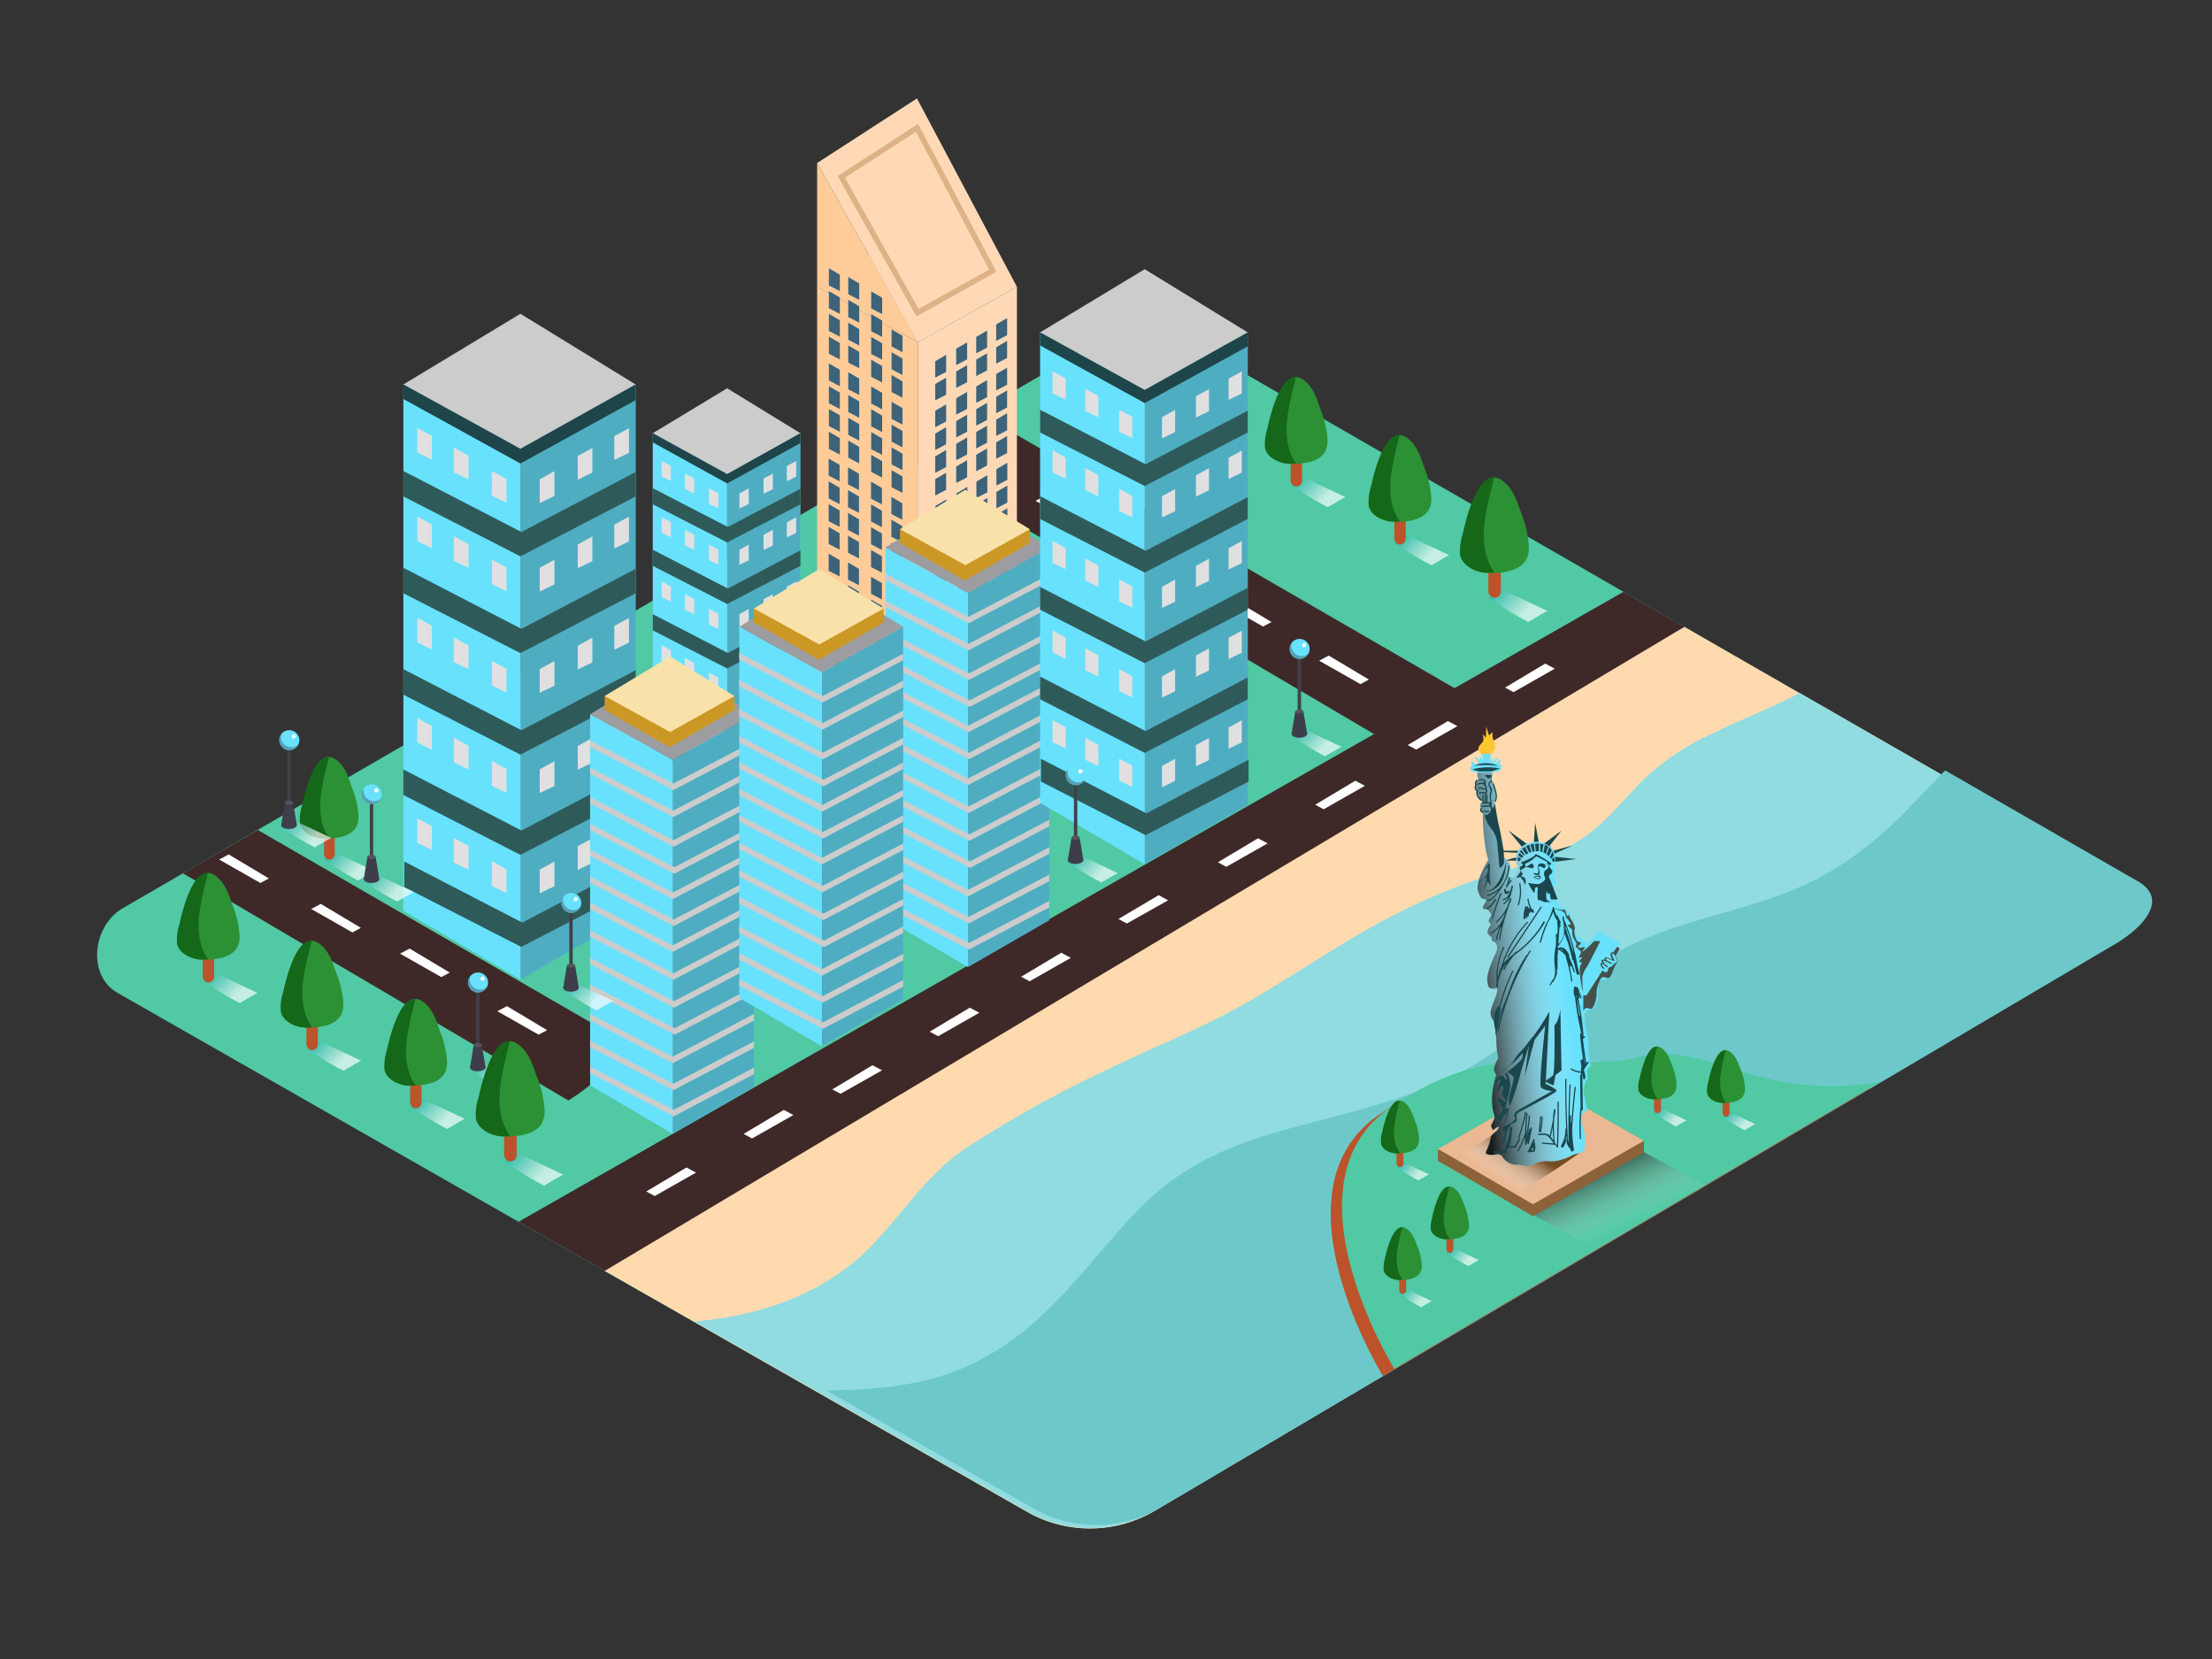 <svg xmlns="http://www.w3.org/2000/svg" xmlns:xlink="http://www.w3.org/1999/xlink" viewBox="0 0 400 300"><rect x="0" y="0" width="400" height="300" fill="#333333" stroke="none"/><defs><linearGradient id="linear-gradient" x1="150.17" y1="95.57" x2="144.86" y2="100.62" gradientTransform="matrix(-1, 0, 0, 1, 403.38, 0)" gradientUnits="userSpaceOnUse"><stop offset="0" stop-color="#00a99d"/><stop offset="1" stop-color="#fff"/></linearGradient><linearGradient id="linear-gradient-2" x1="133.1" y1="105.25" x2="127.34" y2="110.73" xlink:href="#linear-gradient"/><linearGradient id="linear-gradient-3" x1="343.81" y1="153.03" x2="338.89" y2="157.71" xlink:href="#linear-gradient"/><linearGradient id="linear-gradient-4" x1="168.96" y1="130.6" x2="164.04" y2="135.27" xlink:href="#linear-gradient"/><linearGradient id="linear-gradient-5" x1="168.91" y1="85.08" x2="163.6" y2="90.13" xlink:href="#linear-gradient"/><linearGradient id="linear-gradient-6" x1="209.42" y1="153.42" x2="204.5" y2="158.1" xlink:href="#linear-gradient"/><linearGradient id="linear-gradient-7" x1="317.53" y1="190.91" x2="312.61" y2="195.59" xlink:href="#linear-gradient"/><linearGradient id="linear-gradient-8" x1="300.67" y1="176.52" x2="295.75" y2="181.2" xlink:href="#linear-gradient"/><linearGradient id="linear-gradient-9" x1="336.74" y1="156.86" x2="331.82" y2="161.54" xlink:href="#linear-gradient"/><linearGradient id="linear-gradient-10" x1="351.67" y1="147.09" x2="346.75" y2="151.77" xlink:href="#linear-gradient"/><linearGradient id="linear-gradient-11" x1="103.65" y1="199.7" x2="100.46" y2="202.73" xlink:href="#linear-gradient"/><linearGradient id="linear-gradient-12" x1="141.2" y1="224.98" x2="138.01" y2="228.01" xlink:href="#linear-gradient"/><linearGradient id="linear-gradient-13" x1="150.22" y1="209.49" x2="147.03" y2="212.52" xlink:href="#linear-gradient"/><linearGradient id="linear-gradient-14" x1="149.72" y1="232.39" x2="146.54" y2="235.42" xlink:href="#linear-gradient"/><linearGradient id="linear-gradient-15" x1="91.24" y1="200.37" x2="88.05" y2="203.4" xlink:href="#linear-gradient"/><linearGradient id="linear-gradient-16" x1="328.15" y1="197.5" x2="322.84" y2="202.55" xlink:href="#linear-gradient"/><linearGradient id="linear-gradient-17" x1="311.08" y1="207.18" x2="305.32" y2="212.65" xlink:href="#linear-gradient"/><linearGradient id="linear-gradient-18" x1="346.89" y1="187.01" x2="341.58" y2="192.05" xlink:href="#linear-gradient"/><linearGradient id="linear-gradient-19" x1="365.65" y1="174.74" x2="360.34" y2="179.79" xlink:href="#linear-gradient"/><linearGradient id="linear-gradient-20" x1="9" y1="220.97" x2="14.87" y2="208.42" gradientTransform="matrix(-1, 0, 0, 1, 305.2, 0)" gradientUnits="userSpaceOnUse"><stop offset="0" stop-color="#fff" stop-opacity="0"/><stop offset="0.81" stop-color="#262626" stop-opacity="0.57"/><stop offset="1" stop-opacity="0.67"/></linearGradient><linearGradient id="linear-gradient-21" x1="271.46" y1="213.76" x2="275.59" y2="207.5" gradientUnits="userSpaceOnUse"><stop offset="0" stop-color="#fff" stop-opacity="0"/><stop offset="1" stop-color="#754c24"/></linearGradient><linearGradient id="linear-gradient-22" x1="282.81" y1="173.86" x2="266.07" y2="175.88" gradientUnits="userSpaceOnUse"><stop offset="0" stop-color="#fff" stop-opacity="0"/><stop offset="1" stop-color="#1a1a1a"/></linearGradient></defs><title>PP</title><g style="isolation:isolate"><g id="Layer_2" data-name="Layer 2"><path d="M208.24,273.46l172.5-101.95c5.49-3.08,10.2-8.15,4.85-11.46L212.47,60.27c-2.6-1.61-6.54-2.66-9.18-1.13L22.21,164.23c-5.49,3.19-6.48,12.1-1,15.29L185.5,273.29A22.94,22.94,0,0,0,208.24,273.46Z" fill="#50c9a4"/><path d="M125.48,219.51C181,178.69,242.9,144,304.58,113.36L385.73,160c5.35,3.32.64,8.38-4.85,11.46L208.38,273.46a22.94,22.94,0,0,1-22.74-.16l-76.29-43.48C114.78,225.94,120.1,223.46,125.48,219.51Z" fill="#ffdaae"/><path d="M385.73,160l-60.28-34.68c-5.31,2.77-10.93,4.92-16.35,7.59a44.94,44.94,0,0,0-11.84,8c-2.92,2.87-5.45,6.07-8.57,8.74-4.33,3.7-9.35,5.77-14.8,7.26a116.85,116.85,0,0,0-27,11.37c-7.66,4.38-14.95,9.39-22.66,13.69-7.89,4.4-16.25,7.64-24.35,11.61a210.21,210.21,0,0,0-25.39,14.15c-6.7,4.54-11.11,11.45-16.59,17.24-8.55,9-20.29,12.94-32.35,14l60.13,34.26a22.94,22.94,0,0,0,22.74.16l172.5-101.95C386.37,168.42,391.08,163.36,385.73,160Z" fill="#91dce1"/><path d="M386.81,159.49l-35.07-20.18c-2.52,2.59-5,5.24-7.53,7.8-6,6-12.36,10.77-20.28,13.95-9.48,3.81-19.86,5.4-29.08,9.85-7.86,3.8-13.85,10.17-20.31,15.86-12.35,10.89-27.23,13.34-42.58,17.63-8.47,2.37-16.71,5.75-23.33,11.71s-12,13.65-18.39,20c-5.7,5.68-12.18,10.25-19.92,12.68-6.76,2.13-13.85,2.55-20.91,2.64l37.3,21.26a22.94,22.94,0,0,0,22.74.16L382,171C387.46,167.88,392.17,162.81,386.81,159.49Z" fill="#6dc9c9"/><path d="M250.09,248.83s-20.73-33.41-.8-47.2,33-5.94,45-9.18,22.12,8.53,43.88,4.4" fill="#bc532a"/><path d="M165,67.74,267.45,127l-14.59,8.33L153.28,76.65A74.19,74.19,0,0,1,165,67.74Z" fill="#3e2928"/><path d="M172.51,79.72c-.31.16-1.42.74-1.73.92s.28-.11,0,0l7.46,4.24,1.53-.82Z" fill="#fff"/><path d="M189,89.64c-.31.16-1.42.74-1.73.92s.28-.11,0,0l7.46,4.24,1.53-.82Z" fill="#fff"/><path d="M206.65,100.05c-.31.16-1.42.74-1.73.92s.28-.11,0,0l7.46,4.24,1.53-.82Z" fill="#fff"/><path d="M222.67,108.14c-.31.16-1.42.74-1.73.92s.28-.11,0,0l7.46,4.24,1.53-.82Z" fill="#fff"/><path d="M240.28,118.55c-.31.16-1.42.74-1.73.92s.28-.11,0,0l7.46,4.24,1.53-.82Z" fill="#fff"/><path d="M114.85,189.53,46.63,150.1c-4.88,2.79-13.55,7.82-13.55,7.82L102.77,199C107.32,196.24,110.47,192.59,114.85,189.53Z" fill="#3e2928"/><polygon points="183.89 134.04 183.89 51.86 165.97 61.87 165.97 144.37 183.89 134.04" fill="#ffd9b6"/><polygon points="165.97 61.87 147.76 51.86 147.76 133.69 165.97 144.37 165.97 61.87" fill="#fc9"/><polygon points="183.89 51.86 165.97 40.86 147.76 51.86 165.97 61.87 183.89 51.86" fill="#9d9ca1"/><polygon points="165.97 61.87 147.76 29.48 147.76 51.86 165.97 61.87" fill="#fc9"/><polygon points="147.76 29.48 165.82 17.8 183.89 51.86 165.97 61.87 147.76 29.48" fill="#ffd9b6"/><polygon points="151.87 53.79 151.87 56.76 149.89 55.73 149.89 52.64 151.87 53.79" fill="#3c637a"/><polygon points="151.87 49.67 151.87 52.64 149.89 51.61 149.89 48.52 151.87 49.67" fill="#3c637a"/><polygon points="151.87 62.03 151.87 65 149.89 63.97 149.89 60.88 151.87 62.03" fill="#3c637a"/><polygon points="151.87 57.91 151.87 60.88 149.89 59.85 149.89 56.76 151.87 57.91" fill="#3c637a"/><polygon points="151.87 70.99 151.87 73.96 149.89 72.93 149.89 69.84 151.87 70.99" fill="#3c637a"/><polygon points="151.87 66.87 151.87 69.84 149.89 68.81 149.89 65.72 151.87 66.87" fill="#3c637a"/><polygon points="151.87 79.23 151.87 82.2 149.89 81.17 149.89 78.08 151.87 79.23" fill="#3c637a"/><polygon points="151.87 75.11 151.87 78.08 149.89 77.05 149.89 73.96 151.87 75.11" fill="#3c637a"/><polygon points="151.83 88.19 151.83 91.16 149.85 90.13 149.85 87.04 151.83 88.19" fill="#3c637a"/><polygon points="151.83 84.08 151.83 87.04 149.85 86.01 149.85 82.92 151.83 84.08" fill="#3c637a"/><polygon points="151.83 96.43 151.83 99.4 149.85 98.37 149.85 95.28 151.83 96.43" fill="#3c637a"/><polygon points="151.83 92.31 151.83 95.28 149.85 94.25 149.85 91.16 151.83 92.31" fill="#3c637a"/><polygon points="151.83 105.4 151.83 108.36 149.85 107.33 149.85 104.24 151.83 105.4" fill="#3c637a"/><polygon points="151.83 101.28 151.83 104.24 149.85 103.22 149.85 100.12 151.83 101.28" fill="#3c637a"/><polygon points="151.83 113.64 151.83 116.6 149.85 115.57 149.85 112.48 151.83 113.64" fill="#3c637a"/><polygon points="151.83 109.52 151.83 112.48 149.85 111.45 149.85 108.36 151.83 109.52" fill="#3c637a"/><polygon points="151.83 122.21 151.83 125.17 149.85 124.14 149.85 121.05 151.83 122.21" fill="#3c637a"/><polygon points="151.83 118.09 151.83 121.05 149.85 120.03 149.85 116.93 151.83 118.09" fill="#3c637a"/><polygon points="151.83 130.45 151.83 133.41 149.85 132.38 149.85 129.29 151.83 130.45" fill="#3c637a"/><polygon points="151.83 126.33 151.83 129.29 149.85 128.26 149.85 125.17 151.83 126.33" fill="#3c637a"/><polygon points="155.37 55.38 155.37 58.35 153.39 57.32 153.39 54.23 155.37 55.38" fill="#3c637a"/><polygon points="155.37 51.26 155.37 54.23 153.39 53.2 153.39 50.11 155.37 51.26" fill="#3c637a"/><polygon points="155.37 63.62 155.37 66.59 153.39 65.56 153.39 62.47 155.37 63.62" fill="#3c637a"/><polygon points="155.37 59.5 155.37 62.47 153.39 61.44 153.39 58.35 155.37 59.5" fill="#3c637a"/><polygon points="155.37 72.58 155.37 75.55 153.39 74.52 153.39 71.43 155.37 72.58" fill="#3c637a"/><polygon points="155.37 68.46 155.37 71.43 153.39 70.4 153.39 67.31 155.37 68.46" fill="#3c637a"/><polygon points="155.37 80.82 155.37 83.79 153.39 82.76 153.39 79.67 155.37 80.82" fill="#3c637a"/><polygon points="155.37 76.7 155.37 79.67 153.39 78.64 153.39 75.55 155.37 76.7" fill="#3c637a"/><polygon points="155.33 89.78 155.33 92.75 153.35 91.72 153.35 88.63 155.33 89.78" fill="#3c637a"/><polygon points="155.33 85.67 155.33 88.63 153.35 87.6 153.35 84.51 155.33 85.67" fill="#3c637a"/><polygon points="155.33 98.02 155.33 100.99 153.35 99.96 153.35 96.87 155.33 98.02" fill="#3c637a"/><polygon points="155.33 93.91 155.33 96.87 153.35 95.84 153.35 92.75 155.33 93.91" fill="#3c637a"/><polygon points="155.33 106.99 155.33 109.95 153.35 108.92 153.35 105.83 155.33 106.99" fill="#3c637a"/><polygon points="155.33 102.87 155.33 105.83 153.35 104.81 153.35 101.71 155.33 102.87" fill="#3c637a"/><polygon points="155.33 115.23 155.33 118.19 153.35 117.16 153.35 114.07 155.33 115.23" fill="#3c637a"/><polygon points="155.33 111.11 155.33 114.07 153.35 113.05 153.35 109.95 155.33 111.11" fill="#3c637a"/><polygon points="155.33 123.8 155.33 126.76 153.35 125.74 153.35 122.64 155.33 123.8" fill="#3c637a"/><polygon points="155.33 119.68 155.33 122.64 153.35 121.62 153.35 118.53 155.33 119.68" fill="#3c637a"/><polygon points="155.33 132.04 155.33 135 153.35 133.97 153.35 130.88 155.33 132.04" fill="#3c637a"/><polygon points="155.33 127.92 155.33 130.88 153.35 129.86 153.35 126.76 155.33 127.92" fill="#3c637a"/><polygon points="159.52 57.96 159.52 60.92 157.54 59.9 157.54 56.8 159.52 57.96" fill="#3c637a"/><polygon points="159.52 53.84 159.52 56.8 157.54 55.78 157.54 52.69 159.52 53.84" fill="#3c637a"/><polygon points="159.52 66.2 159.52 69.16 157.54 68.14 157.54 65.04 159.52 66.2" fill="#3c637a"/><polygon points="159.52 62.08 159.52 65.04 157.54 64.02 157.54 60.92 159.52 62.08" fill="#3c637a"/><polygon points="159.52 75.16 159.52 78.13 157.54 77.1 157.54 74.01 159.52 75.16" fill="#3c637a"/><polygon points="159.52 71.04 159.52 74.01 157.54 72.98 157.54 69.89 159.52 71.04" fill="#3c637a"/><polygon points="159.52 83.4 159.52 86.36 157.54 85.34 157.54 82.25 159.52 83.4" fill="#3c637a"/><polygon points="159.52 79.28 159.52 82.25 157.54 81.22 157.54 78.13 159.52 79.28" fill="#3c637a"/><polygon points="159.48 92.36 159.48 95.33 157.51 94.3 157.51 91.21 159.48 92.36" fill="#3c637a"/><polygon points="159.48 88.24 159.48 91.21 157.51 90.18 157.51 87.09 159.48 88.24" fill="#3c637a"/><polygon points="159.48 100.6 159.48 103.57 157.51 102.54 157.51 99.45 159.48 100.6" fill="#3c637a"/><polygon points="159.48 96.48 159.48 99.45 157.51 98.42 157.51 95.33 159.48 96.48" fill="#3c637a"/><polygon points="159.48 109.56 159.48 112.53 157.51 111.5 157.51 108.41 159.48 109.56" fill="#3c637a"/><polygon points="159.48 105.44 159.48 108.41 157.51 107.38 157.51 104.29 159.48 105.44" fill="#3c637a"/><polygon points="159.48 117.8 159.48 120.77 157.51 119.74 157.51 116.65 159.48 117.8" fill="#3c637a"/><polygon points="159.48 113.68 159.48 116.65 157.51 115.62 157.51 112.53 159.48 113.68" fill="#3c637a"/><polygon points="159.48 126.37 159.48 129.34 157.51 128.31 157.51 125.22 159.48 126.37" fill="#3c637a"/><polygon points="159.48 122.25 159.48 125.22 157.51 124.19 157.51 121.1 159.48 122.25" fill="#3c637a"/><polygon points="159.48 134.61 159.48 137.58 157.51 136.55 157.51 133.46 159.48 134.61" fill="#3c637a"/><polygon points="159.48 130.49 159.48 133.46 157.51 132.43 157.51 129.34 159.48 130.49" fill="#3c637a"/><polygon points="163.2 60.73 163.2 63.69 161.23 62.66 161.23 59.57 163.2 60.73" fill="#3c637a"/><polygon points="163.2 68.97 163.2 71.93 161.23 70.9 161.23 67.81 163.2 68.97" fill="#3c637a"/><polygon points="163.2 64.85 163.2 67.81 161.23 66.78 161.23 63.69 163.2 64.85" fill="#3c637a"/><polygon points="163.2 77.93 163.2 80.89 161.23 79.87 161.23 76.78 163.2 77.93" fill="#3c637a"/><polygon points="163.2 73.81 163.2 76.78 161.23 75.75 161.23 72.66 163.2 73.81" fill="#3c637a"/><polygon points="163.2 86.17 163.2 89.13 161.23 88.11 161.23 85.01 163.2 86.17" fill="#3c637a"/><polygon points="163.2 82.05 163.2 85.01 161.23 83.99 161.23 80.89 163.2 82.05" fill="#3c637a"/><polygon points="163.16 95.13 163.16 98.1 161.19 97.07 161.19 93.98 163.16 95.13" fill="#3c637a"/><polygon points="163.16 91.01 163.16 93.98 161.19 92.95 161.19 89.86 163.16 91.01" fill="#3c637a"/><polygon points="163.16 103.37 163.16 106.33 161.19 105.31 161.19 102.22 163.16 103.37" fill="#3c637a"/><polygon points="163.16 99.25 163.16 102.22 161.19 101.19 161.19 98.1 163.16 99.25" fill="#3c637a"/><polygon points="163.16 112.33 163.16 115.3 161.19 114.27 161.19 111.18 163.16 112.33" fill="#3c637a"/><polygon points="163.16 108.21 163.16 111.18 161.19 110.15 161.19 107.06 163.16 108.21" fill="#3c637a"/><polygon points="163.16 120.57 163.16 123.54 161.19 122.51 161.19 119.42 163.16 120.57" fill="#3c637a"/><polygon points="163.16 116.45 163.16 119.42 161.19 118.39 161.19 115.3 163.16 116.45" fill="#3c637a"/><polygon points="163.16 129.14 163.16 132.11 161.19 131.08 161.19 127.99 163.16 129.14" fill="#3c637a"/><polygon points="163.16 125.02 163.16 127.99 161.19 126.96 161.19 123.87 163.16 125.02" fill="#3c637a"/><polygon points="163.16 137.38 163.16 140.35 161.19 139.32 161.19 136.23 163.16 137.38" fill="#3c637a"/><polygon points="163.16 133.26 163.16 136.23 161.19 135.2 161.19 132.11 163.16 133.26" fill="#3c637a"/><polygon points="180.14 62.79 180.14 65.76 182.12 64.73 182.12 61.64 180.14 62.79" fill="#3c637a"/><polygon points="180.14 58.67 180.14 61.64 182.12 60.61 182.12 57.52 180.14 58.67" fill="#3c637a"/><polygon points="180.14 71.75 180.14 74.72 182.12 73.69 182.12 70.6 180.14 71.75" fill="#3c637a"/><polygon points="180.14 67.64 180.14 70.6 182.12 69.57 182.12 66.48 180.14 67.64" fill="#3c637a"/><polygon points="180.14 79.99 180.14 82.96 182.12 81.93 182.12 78.84 180.14 79.99" fill="#3c637a"/><polygon points="180.14 75.88 180.14 78.84 182.12 77.81 182.12 74.72 180.14 75.88" fill="#3c637a"/><polygon points="180.18 88.96 180.18 91.92 182.16 90.89 182.16 87.8 180.18 88.96" fill="#3c637a"/><polygon points="180.18 84.84 180.18 87.8 182.16 86.78 182.16 83.68 180.18 84.84" fill="#3c637a"/><polygon points="180.18 97.2 180.18 100.16 182.16 99.13 182.16 96.04 180.18 97.2" fill="#3c637a"/><polygon points="180.18 93.08 180.18 96.04 182.16 95.02 182.16 91.92 180.18 93.08" fill="#3c637a"/><polygon points="180.18 106.16 180.18 109.13 182.16 108.1 182.16 105 180.18 106.16" fill="#3c637a"/><polygon points="180.18 102.04 180.18 105 182.16 103.98 182.16 100.89 180.18 102.04" fill="#3c637a"/><polygon points="180.18 114.4 180.18 117.36 182.16 116.34 182.16 113.24 180.18 114.4" fill="#3c637a"/><polygon points="180.18 110.28 180.18 113.24 182.16 112.22 182.16 109.13 180.18 110.28" fill="#3c637a"/><polygon points="180.18 122.97 180.18 125.94 182.16 124.91 182.16 121.82 180.18 122.97" fill="#3c637a"/><polygon points="180.18 118.85 180.18 121.82 182.16 120.79 182.16 117.7 180.18 118.85" fill="#3c637a"/><polygon points="180.18 131.21 180.18 134.17 182.16 133.15 182.16 130.06 180.18 131.21" fill="#3c637a"/><polygon points="180.18 127.09 180.18 130.06 182.16 129.03 182.16 125.94 180.18 127.09" fill="#3c637a"/><polygon points="176.53 65.04 176.53 68.01 178.5 66.98 178.5 63.89 176.53 65.04" fill="#3c637a"/><polygon points="176.53 60.92 176.53 63.89 178.5 62.86 178.5 59.77 176.53 60.92" fill="#3c637a"/><polygon points="176.53 74 176.53 76.97 178.5 75.94 178.5 72.85 176.53 74" fill="#3c637a"/><polygon points="176.53 69.89 176.53 72.85 178.5 71.82 178.5 68.73 176.53 69.89" fill="#3c637a"/><polygon points="176.53 82.24 176.53 85.21 178.5 84.18 178.5 81.09 176.53 82.24" fill="#3c637a"/><polygon points="176.53 78.12 176.53 81.09 178.5 80.06 178.5 76.97 176.53 78.12" fill="#3c637a"/><polygon points="176.56 91.21 176.56 94.17 178.54 93.14 178.54 90.05 176.56 91.21" fill="#3c637a"/><polygon points="176.56 87.09 176.56 90.05 178.54 89.03 178.54 85.93 176.56 87.09" fill="#3c637a"/><polygon points="176.56 99.44 176.56 102.41 178.54 101.38 178.54 98.29 176.56 99.44" fill="#3c637a"/><polygon points="176.56 95.33 176.56 98.29 178.54 97.26 178.54 94.17 176.56 95.33" fill="#3c637a"/><polygon points="176.56 108.41 176.56 111.37 178.54 110.35 178.54 107.25 176.56 108.41" fill="#3c637a"/><polygon points="176.56 104.29 176.56 107.25 178.54 106.23 178.54 103.13 176.56 104.29" fill="#3c637a"/><polygon points="176.56 116.65 176.56 119.61 178.54 118.58 178.54 115.49 176.56 116.65" fill="#3c637a"/><polygon points="176.56 112.53 176.56 115.49 178.54 114.47 178.54 111.37 176.56 112.53" fill="#3c637a"/><polygon points="176.56 125.22 176.56 128.18 178.54 127.16 178.54 124.06 176.56 125.22" fill="#3c637a"/><polygon points="176.56 121.1 176.56 124.06 178.54 123.04 178.54 119.94 176.56 121.1" fill="#3c637a"/><polygon points="176.56 133.46 176.56 136.42 178.54 135.4 178.54 132.3 176.56 133.46" fill="#3c637a"/><polygon points="176.56 129.34 176.56 132.3 178.54 131.28 178.54 128.18 176.56 129.34" fill="#3c637a"/><polygon points="172.91 67.17 172.91 70.14 174.89 69.11 174.89 66.02 172.91 67.17" fill="#3c637a"/><polygon points="172.91 63.05 172.91 66.02 174.89 64.99 174.89 61.9 172.91 63.05" fill="#3c637a"/><polygon points="172.91 76.14 172.91 79.1 174.89 78.07 174.89 74.98 172.91 76.14" fill="#3c637a"/><polygon points="172.91 72.02 172.91 74.98 174.89 73.95 174.89 70.86 172.91 72.02" fill="#3c637a"/><polygon points="172.91 84.37 172.91 87.34 174.89 86.31 174.89 83.22 172.91 84.37" fill="#3c637a"/><polygon points="172.91 80.25 172.91 83.22 174.89 82.19 174.89 79.1 172.91 80.25" fill="#3c637a"/><polygon points="172.95 93.34 172.95 96.3 174.93 95.28 174.93 92.18 172.95 93.34" fill="#3c637a"/><polygon points="172.95 89.22 172.95 92.18 174.93 91.16 174.93 88.06 172.95 89.22" fill="#3c637a"/><polygon points="172.95 101.58 172.95 104.54 174.93 103.51 174.93 100.42 172.95 101.58" fill="#3c637a"/><polygon points="172.95 97.46 172.95 100.42 174.93 99.39 174.93 96.3 172.95 97.46" fill="#3c637a"/><polygon points="172.95 110.54 172.95 113.5 174.93 112.48 174.93 109.38 172.95 110.54" fill="#3c637a"/><polygon points="172.95 106.42 172.95 109.38 174.93 108.36 174.93 105.27 172.95 106.42" fill="#3c637a"/><polygon points="172.95 118.78 172.95 121.74 174.93 120.72 174.93 117.62 172.95 118.78" fill="#3c637a"/><polygon points="172.95 114.66 172.95 117.62 174.93 116.6 174.93 113.5 172.95 114.66" fill="#3c637a"/><polygon points="172.95 127.35 172.95 130.31 174.93 129.29 174.93 126.19 172.95 127.35" fill="#3c637a"/><polygon points="172.95 123.23 172.95 126.19 174.93 125.17 174.93 122.08 172.95 123.23" fill="#3c637a"/><polygon points="172.95 135.59 172.95 138.55 174.93 137.53 174.93 134.43 172.95 135.59" fill="#3c637a"/><polygon points="172.95 131.47 172.95 134.43 174.93 133.41 174.93 130.31 172.95 131.47" fill="#3c637a"/><polygon points="169.12 69.44 169.12 72.41 171.09 71.38 171.09 68.28 169.12 69.44" fill="#3c637a"/><polygon points="169.12 65.32 169.12 68.28 171.09 67.26 171.09 64.17 169.12 65.32" fill="#3c637a"/><polygon points="169.12 78.4 169.12 81.37 171.09 80.34 171.09 77.25 169.12 78.4" fill="#3c637a"/><polygon points="169.12 74.28 169.12 77.25 171.09 76.22 171.09 73.13 169.12 74.28" fill="#3c637a"/><polygon points="169.12 86.64 169.12 89.61 171.09 88.58 171.09 85.49 169.12 86.64" fill="#3c637a"/><polygon points="169.12 82.52 169.12 85.49 171.09 84.46 171.09 81.37 169.12 82.52" fill="#3c637a"/><polygon points="169.16 95.6 169.16 98.57 171.13 97.54 171.13 94.45 169.16 95.6" fill="#3c637a"/><polygon points="169.16 91.48 169.16 94.45 171.13 93.42 171.13 90.33 169.16 91.48" fill="#3c637a"/><polygon points="169.16 103.84 169.16 106.81 171.13 105.78 171.13 102.69 169.16 103.84" fill="#3c637a"/><polygon points="169.16 99.72 169.16 102.69 171.13 101.66 171.13 98.57 169.16 99.72" fill="#3c637a"/><polygon points="169.16 112.8 169.16 115.77 171.13 114.74 171.13 111.65 169.16 112.8" fill="#3c637a"/><polygon points="169.16 108.69 169.16 111.65 171.13 110.62 171.13 107.53 169.16 108.69" fill="#3c637a"/><polygon points="169.16 121.04 169.16 124.01 171.13 122.98 171.13 119.89 169.16 121.04" fill="#3c637a"/><polygon points="169.16 116.92 169.16 119.89 171.13 118.86 171.13 115.77 169.16 116.92" fill="#3c637a"/><polygon points="169.16 129.62 169.16 132.58 171.13 131.55 171.13 128.46 169.16 129.62" fill="#3c637a"/><polygon points="169.16 125.5 169.16 128.46 171.13 127.43 171.13 124.34 169.16 125.5" fill="#3c637a"/><polygon points="169.16 137.85 169.16 140.82 171.13 139.79 171.13 136.7 169.16 137.85" fill="#3c637a"/><polygon points="169.16 133.74 169.16 136.7 171.13 135.67 171.13 132.58 169.16 133.74" fill="#3c637a"/><polygon points="152.13 31.98 165.82 23.12 179.52 48.95 165.93 56.54 152.13 31.98" fill="none" stroke="#ddb287" stroke-miterlimit="10"/><polygon points="114.95 165.11 114.95 69.53 94.11 81.17 94.11 177.13 114.95 165.11" fill="#68e1fd"/><polygon points="114.95 165.11 114.95 69.53 94.11 81.17 94.11 177.13 114.95 165.11" fill="#1e4549" opacity="0.33"/><polygon points="94.11 81.17 72.94 69.53 72.94 164.7 94.11 177.13 94.11 81.17" fill="#68e1fd"/><polygon points="114.95 69.53 94.11 56.74 72.94 69.53 94.11 81.17 114.95 69.53" fill="#ccc"/><polygon points="72.94 69.53 94.11 81.17 114.95 69.53 114.95 72.35 94.11 83.82 72.94 72.15 72.94 69.53" fill="#1e4549"/><polygon points="75.46 81.84 75.46 77.38 78.11 78.83 78.11 83.12 75.46 81.84" fill="#e0e0e0"/><polygon points="82.07 85.41 82.07 80.95 84.73 82.41 84.73 86.69 82.07 85.41" fill="#e0e0e0"/><polygon points="88.94 89.63 88.94 85.17 91.59 86.62 91.59 90.91 88.94 89.63" fill="#e0e0e0"/><polygon points="75.46 97.85 75.46 93.38 78.11 94.84 78.11 99.13 75.46 97.85" fill="#e0e0e0"/><polygon points="82.07 101.42 82.07 96.95 84.73 98.41 84.73 102.7 82.07 101.42" fill="#e0e0e0"/><polygon points="88.94 105.64 88.94 101.17 91.59 102.63 91.59 106.92 88.94 105.64" fill="#e0e0e0"/><polygon points="75.46 116.16 75.46 111.7 78.11 113.15 78.11 117.44 75.46 116.16" fill="#e0e0e0"/><polygon points="82.07 119.73 82.07 115.27 84.73 116.72 84.73 121.01 82.07 119.73" fill="#e0e0e0"/><polygon points="88.94 123.95 88.94 119.48 91.59 120.94 91.59 125.23 88.94 123.95" fill="#e0e0e0"/><polygon points="75.46 134.29 75.46 129.83 78.11 131.28 78.11 135.57 75.46 134.29" fill="#e0e0e0"/><polygon points="82.07 137.86 82.07 133.4 84.73 134.85 84.73 139.14 82.07 137.86" fill="#e0e0e0"/><polygon points="88.94 142.08 88.94 137.61 91.59 139.07 91.59 143.36 88.94 142.08" fill="#e0e0e0"/><polygon points="75.46 152.42 75.46 147.96 78.11 149.41 78.11 153.7 75.46 152.42" fill="#e0e0e0"/><polygon points="82.07 155.99 82.07 151.53 84.73 152.99 84.73 157.27 82.07 155.99" fill="#e0e0e0"/><polygon points="88.94 160.21 88.94 155.74 91.59 157.2 91.59 161.49 88.94 160.21" fill="#e0e0e0"/><polygon points="113.74 81.89 113.74 77.43 111.08 78.88 111.08 83.17 113.74 81.89" fill="#e0e0e0"/><polygon points="107.12 85.46 107.12 81 104.47 82.45 104.47 86.74 107.12 85.46" fill="#e0e0e0"/><polygon points="100.26 89.68 100.26 85.21 97.6 86.67 97.6 90.96 100.26 89.68" fill="#e0e0e0"/><polygon points="113.74 97.9 113.74 93.43 111.08 94.89 111.08 99.18 113.74 97.9" fill="#e0e0e0"/><polygon points="107.12 101.47 107.12 97 104.47 98.46 104.47 102.75 107.12 101.47" fill="#e0e0e0"/><polygon points="100.26 105.68 100.26 101.22 97.6 102.67 97.6 106.96 100.26 105.68" fill="#e0e0e0"/><polygon points="113.74 116.21 113.74 111.74 111.08 113.2 111.08 117.49 113.74 116.21" fill="#e0e0e0"/><polygon points="107.12 119.78 107.12 115.31 104.47 116.77 104.47 121.06 107.12 119.78" fill="#e0e0e0"/><polygon points="100.26 124 100.26 119.53 97.6 120.99 97.6 125.28 100.26 124" fill="#e0e0e0"/><polygon points="113.74 134.34 113.74 129.88 111.08 131.33 111.08 135.62 113.74 134.34" fill="#e0e0e0"/><polygon points="107.12 137.91 107.12 133.44 104.47 134.9 104.47 139.19 107.12 137.91" fill="#e0e0e0"/><polygon points="100.26 142.13 100.26 137.66 97.6 139.12 97.6 143.41 100.26 142.13" fill="#e0e0e0"/><polygon points="113.74 152.47 113.74 148.01 111.08 149.46 111.08 153.75 113.74 152.47" fill="#e0e0e0"/><polygon points="107.12 156.04 107.12 151.58 104.47 153.03 104.47 157.32 107.12 156.04" fill="#e0e0e0"/><polygon points="100.26 160.26 100.26 155.79 97.6 157.25 97.6 161.54 100.26 160.26" fill="#e0e0e0"/><polygon points="72.94 102.67 94.29 113.71 114.95 102.86 114.95 107.28 94.11 118.11 72.94 107.28 72.94 102.67" fill="#2e5b5a"/><polygon points="72.94 121.01 94.29 132.05 114.95 121.2 114.95 125.62 94.11 136.46 72.94 125.62 72.94 121.01" fill="#2e5b5a"/><polygon points="72.94 139.14 94.29 150.18 114.95 139.33 114.95 143.75 94.11 154.59 72.94 143.75 72.94 139.14" fill="#2e5b5a"/><polygon points="73.1 155.79 94.45 166.83 115.11 155.98 115.11 160.4 94.27 171.24 73.1 160.4 73.1 155.79" fill="#2e5b5a"/><polygon points="72.94 85.17 94.29 96.2 114.95 85.36 114.95 89.77 94.11 100.61 72.94 89.77 72.94 85.17" fill="#2e5b5a"/><polygon points="144.74 139.09 144.74 78.34 131.49 85.74 131.49 146.73 144.74 139.09" fill="#68e1fd"/><polygon points="144.74 139.09 144.74 78.34 131.49 85.74 131.49 146.73 144.74 139.09" fill="#1e4549" opacity="0.33"/><polygon points="131.49 85.74 118.04 78.34 118.04 138.83 131.49 146.73 131.49 85.74" fill="#68e1fd"/><polygon points="144.74 78.34 131.49 70.21 118.04 78.34 131.49 85.74 144.74 78.34" fill="#ccc"/><polygon points="118.04 78.34 131.49 85.74 144.74 78.34 144.74 80.13 131.49 87.42 118.04 80 118.04 78.34" fill="#1e4549"/><polygon points="119.64 86.16 119.64 83.33 121.32 84.25 121.32 86.98 119.64 86.16" fill="#e0e0e0"/><polygon points="123.84 88.43 123.84 85.59 125.53 86.52 125.53 89.25 123.84 88.43" fill="#e0e0e0"/><polygon points="128.2 91.11 128.2 88.28 129.89 89.2 129.89 91.93 128.2 91.11" fill="#e0e0e0"/><polygon points="119.64 96.34 119.64 93.5 121.32 94.42 121.32 97.15 119.64 96.34" fill="#e0e0e0"/><polygon points="123.84 98.61 123.84 95.77 125.53 96.69 125.53 99.42 123.84 98.61" fill="#e0e0e0"/><polygon points="128.2 101.29 128.2 98.45 129.89 99.37 129.89 102.1 128.2 101.29" fill="#e0e0e0"/><polygon points="119.64 107.98 119.64 105.14 121.32 106.06 121.32 108.79 119.64 107.98" fill="#e0e0e0"/><polygon points="123.84 110.25 123.84 107.41 125.53 108.33 125.53 111.06 123.84 110.25" fill="#e0e0e0"/><polygon points="128.2 112.93 128.2 110.09 129.89 111.01 129.89 113.74 128.2 112.93" fill="#e0e0e0"/><polygon points="119.64 119.5 119.64 116.66 121.32 117.59 121.32 120.31 119.64 119.5" fill="#e0e0e0"/><polygon points="123.84 121.77 123.84 118.93 125.53 119.86 125.53 122.58 123.84 121.77" fill="#e0e0e0"/><polygon points="128.2 124.45 128.2 121.61 129.89 122.54 129.89 125.26 128.2 124.45" fill="#e0e0e0"/><polygon points="119.64 131.03 119.64 128.19 121.32 129.11 121.32 131.84 119.64 131.03" fill="#e0e0e0"/><polygon points="123.84 133.29 123.84 130.46 125.53 131.38 125.53 134.11 123.84 133.29" fill="#e0e0e0"/><polygon points="128.2 135.97 128.2 133.14 129.89 134.06 129.89 136.79 128.2 135.97" fill="#e0e0e0"/><polygon points="143.97 86.19 143.97 83.36 142.28 84.28 142.28 87.01 143.97 86.19" fill="#e0e0e0"/><polygon points="139.76 88.46 139.76 85.63 138.07 86.55 138.07 89.28 139.76 88.46" fill="#e0e0e0"/><polygon points="135.4 91.14 135.4 88.31 133.71 89.23 133.71 91.96 135.4 91.14" fill="#e0e0e0"/><polygon points="143.97 96.37 143.97 93.53 142.28 94.46 142.28 97.18 143.97 96.37" fill="#e0e0e0"/><polygon points="139.76 98.64 139.76 95.8 138.07 96.72 138.07 99.45 139.76 98.64" fill="#e0e0e0"/><polygon points="135.4 101.32 135.4 98.48 133.71 99.41 133.71 102.13 135.4 101.32" fill="#e0e0e0"/><polygon points="143.97 108.01 143.97 105.17 142.28 106.09 142.28 108.82 143.97 108.01" fill="#e0e0e0"/><polygon points="139.76 110.28 139.76 107.44 138.07 108.36 138.07 111.09 139.76 110.28" fill="#e0e0e0"/><polygon points="135.4 112.96 135.4 110.12 133.71 111.05 133.71 113.77 135.4 112.96" fill="#e0e0e0"/><polygon points="143.97 119.53 143.97 116.69 142.28 117.62 142.28 120.35 143.97 119.53" fill="#e0e0e0"/><polygon points="139.76 121.8 139.76 118.96 138.07 119.89 138.07 122.61 139.76 121.8" fill="#e0e0e0"/><polygon points="135.4 124.48 135.4 121.64 133.71 122.57 133.71 125.3 135.4 124.48" fill="#e0e0e0"/><polygon points="143.97 131.06 143.97 128.22 142.28 129.14 142.28 131.87 143.97 131.06" fill="#e0e0e0"/><polygon points="139.76 133.32 139.76 130.49 138.07 131.41 138.07 134.14 139.76 133.32" fill="#e0e0e0"/><polygon points="135.4 136 135.4 133.17 133.71 134.09 133.71 136.82 135.4 136" fill="#e0e0e0"/><polygon points="118.04 99.4 131.61 106.42 144.74 99.52 144.74 102.33 131.49 109.22 118.04 102.33 118.04 99.4" fill="#2e5b5a"/><polygon points="118.04 111.06 131.61 118.08 144.74 111.18 144.74 113.99 131.49 120.88 118.04 113.99 118.04 111.06" fill="#2e5b5a"/><polygon points="118.04 122.58 131.61 129.6 144.74 122.7 144.74 125.51 131.49 132.4 118.04 125.51 118.04 122.58" fill="#2e5b5a"/><polygon points="118.14 133.17 131.71 140.18 144.84 133.29 144.84 136.09 131.59 142.98 118.14 136.09 118.14 133.17" fill="#2e5b5a"/><polygon points="118.04 88.28 131.61 95.29 144.74 88.4 144.74 91.2 131.49 98.09 118.04 91.2 118.04 88.28" fill="#2e5b5a"/><polygon points="93.78 220.93 293.58 107.02 304.58 113.36 109.35 229.82 93.78 220.93" fill="#3e2928"/><polygon points="189.74 166.4 189.74 98.99 175.04 107.2 175.04 174.87 189.74 166.4" fill="#68e1fd"/><polygon points="189.74 166.4 189.74 98.99 175.04 107.2 175.04 174.87 189.74 166.4" fill="#1e4549" opacity="0.33"/><polygon points="175.04 107.2 160.11 98.99 160.11 166.11 175.04 174.87 175.04 107.2" fill="#68e1fd"/><polygon points="189.74 98.99 175.04 89.97 160.11 98.99 175.04 107.2 189.74 98.99" fill="#9d9ca1"/><polyline points="186.22 95.68 186.22 98.21 174.48 104.99 162.75 98.21 162.75 95.68" fill="#cc9825"/><polygon points="186.22 95.7 174.57 88.56 162.75 95.7 174.57 102.2 186.22 95.7" fill="#f9e1aa"/><polygon points="160.11 103.74 175.17 111.53 189.74 103.88 189.74 105.06 175.17 112.7 160.11 104.92 160.11 103.74" fill="#ccc"/><polygon points="160.11 108.63 175.17 116.41 189.74 108.76 189.74 109.94 175.17 117.59 160.11 109.8 160.11 108.63" fill="#ccc"/><polygon points="160.11 113.95 175.23 121.77 189.74 114.15 189.74 115.33 175.23 122.94 160.11 115.13 160.11 113.95" fill="#ccc"/><polygon points="160.11 118.78 175.35 126.65 189.74 119.1 189.74 120.28 175.35 127.83 160.11 119.95 160.11 118.78" fill="#ccc"/><polygon points="160.11 123.48 175.11 131.23 189.74 123.55 189.74 124.73 175.11 132.41 160.11 124.65 160.11 123.48" fill="#ccc"/><polygon points="160.11 128.3 175.23 136.12 189.74 128.5 189.74 129.68 175.23 137.29 160.11 129.47 160.11 128.3" fill="#ccc"/><polygon points="160.11 133.07 175.05 140.79 189.74 133.08 189.74 134.26 175.05 141.97 160.11 134.25 160.11 133.07" fill="#ccc"/><polygon points="160.11 138.05 175.17 145.84 189.74 138.19 189.74 139.37 175.17 147.01 160.11 139.23 160.11 138.05" fill="#ccc"/><polygon points="160.11 143.03 175.29 150.88 189.74 143.29 189.74 144.47 175.29 152.05 160.11 144.21 160.11 143.03" fill="#ccc"/><polygon points="160.11 147.85 175.41 155.76 189.74 148.24 189.74 149.42 175.41 156.94 160.11 149.03 160.11 147.85" fill="#ccc"/><polygon points="160.11 153.19 175.05 160.92 189.74 153.21 189.74 154.38 175.05 162.09 160.11 154.37 160.11 153.19" fill="#ccc"/><polygon points="160.11 158.02 175.17 165.8 189.74 158.15 189.74 159.33 175.17 166.98 160.11 159.19 160.11 158.02" fill="#ccc"/><polygon points="160.11 162.71 175.23 170.52 189.74 162.91 189.74 164.08 175.23 171.7 160.11 163.88 160.11 162.71" fill="#ccc"/><polygon points="225.63 145.54 225.63 60.11 207 70.52 207 156.28 225.63 145.54" fill="#68e1fd"/><polygon points="225.63 145.54 225.63 60.11 207 70.52 207 156.28 225.63 145.54" fill="#1e4549" opacity="0.33"/><polygon points="207 70.52 188.08 60.11 188.08 145.17 207 156.28 207 70.52" fill="#68e1fd"/><polygon points="225.63 60.11 207 48.68 188.08 60.11 207 70.52 225.63 60.11" fill="#ccc"/><polygon points="188.08 60.11 207 70.52 225.63 60.11 225.63 62.63 207 72.89 188.08 62.46 188.08 60.11" fill="#1e4549"/><polygon points="190.33 71.12 190.33 67.13 192.71 68.43 192.71 72.26 190.33 71.12" fill="#e0e0e0"/><polygon points="196.25 74.31 196.25 70.32 198.62 71.62 198.62 75.45 196.25 74.31" fill="#e0e0e0"/><polygon points="202.38 78.08 202.38 74.09 204.75 75.39 204.75 79.22 202.38 78.08" fill="#e0e0e0"/><polygon points="190.33 85.42 190.33 81.43 192.71 82.73 192.71 86.57 190.33 85.42" fill="#e0e0e0"/><polygon points="196.25 88.61 196.25 84.62 198.62 85.92 198.62 89.76 196.25 88.61" fill="#e0e0e0"/><polygon points="202.38 92.38 202.38 88.39 204.75 89.69 204.75 93.53 202.38 92.38" fill="#e0e0e0"/><polygon points="190.33 101.79 190.33 97.8 192.71 99.1 192.71 102.94 190.33 101.79" fill="#e0e0e0"/><polygon points="196.25 104.98 196.25 100.99 198.62 102.29 198.62 106.13 196.25 104.98" fill="#e0e0e0"/><polygon points="202.38 108.75 202.38 104.76 204.75 106.06 204.75 109.89 202.38 108.75" fill="#e0e0e0"/><polygon points="190.33 118 190.33 114 192.71 115.31 192.71 119.14 190.33 118" fill="#e0e0e0"/><polygon points="196.25 121.19 196.25 117.2 198.62 118.5 198.62 122.33 196.25 121.19" fill="#e0e0e0"/><polygon points="202.38 124.96 202.38 120.97 204.75 122.27 204.75 126.1 202.38 124.96" fill="#e0e0e0"/><polygon points="190.33 134.2 190.33 130.21 192.71 131.51 192.71 135.35 190.33 134.2" fill="#e0e0e0"/><polygon points="196.25 137.39 196.25 133.4 198.62 134.7 198.62 138.54 196.25 137.39" fill="#e0e0e0"/><polygon points="202.38 141.16 202.38 137.17 204.75 138.47 204.75 142.31 202.38 141.16" fill="#e0e0e0"/><polygon points="224.55 71.16 224.55 67.17 222.17 68.47 222.17 72.31 224.55 71.16" fill="#e0e0e0"/><polygon points="218.63 74.35 218.63 70.36 216.26 71.66 216.26 75.5 218.63 74.35" fill="#e0e0e0"/><polygon points="212.5 78.12 212.5 74.13 210.13 75.43 210.13 79.27 212.5 78.12" fill="#e0e0e0"/><polygon points="224.55 85.47 224.55 81.47 222.17 82.78 222.17 86.61 224.55 85.47" fill="#e0e0e0"/><polygon points="218.63 88.66 218.63 84.67 216.26 85.97 216.26 89.8 218.63 88.66" fill="#e0e0e0"/><polygon points="212.5 92.43 212.5 88.44 210.13 89.74 210.13 93.57 212.5 92.43" fill="#e0e0e0"/><polygon points="224.55 101.83 224.55 97.84 222.17 99.14 222.17 102.98 224.55 101.83" fill="#e0e0e0"/><polygon points="218.63 105.03 218.63 101.03 216.26 102.34 216.26 106.17 218.63 105.03" fill="#e0e0e0"/><polygon points="212.5 108.79 212.5 104.8 210.13 106.11 210.13 109.94 212.5 108.79" fill="#e0e0e0"/><polygon points="224.55 118.04 224.55 114.05 222.17 115.35 222.17 119.18 224.55 118.04" fill="#e0e0e0"/><polygon points="218.63 121.23 218.63 117.24 216.26 118.54 216.26 122.38 218.63 121.23" fill="#e0e0e0"/><polygon points="212.5 125 212.5 121.01 210.13 122.31 210.13 126.14 212.5 125" fill="#e0e0e0"/><polygon points="224.55 134.25 224.55 130.25 222.17 131.56 222.17 135.39 224.55 134.25" fill="#e0e0e0"/><polygon points="218.63 137.44 218.63 133.44 216.26 134.75 216.26 138.58 218.63 137.44" fill="#e0e0e0"/><polygon points="212.5 141.2 212.5 137.21 210.13 138.51 210.13 142.35 212.5 141.2" fill="#e0e0e0"/><polygon points="188.08 89.73 207.16 99.6 225.63 89.9 225.63 93.85 207 103.54 188.08 93.85 188.08 89.73" fill="#2e5b5a"/><polygon points="188.08 106.13 207.16 115.99 225.63 106.3 225.63 110.25 207 119.93 188.08 110.25 188.08 106.13" fill="#2e5b5a"/><polygon points="188.08 122.33 207.16 132.2 225.63 122.5 225.63 126.45 207 136.14 188.08 126.45 188.08 122.33" fill="#2e5b5a"/><polygon points="188.23 137.21 207.31 147.08 225.78 137.38 225.78 141.33 207.15 151.02 188.23 141.33 188.23 137.21" fill="#2e5b5a"/><polygon points="188.08 74.09 207.16 83.95 225.63 74.26 225.63 78.2 207 87.89 188.08 78.2 188.08 74.09" fill="#2e5b5a"/><polygon points="136.33 196.56 136.33 129.16 121.63 137.37 121.63 205.03 136.33 196.56" fill="#68e1fd"/><polygon points="136.33 196.56 136.33 129.16 121.63 137.37 121.63 205.03 136.33 196.56" fill="#1e4549" opacity="0.33"/><polygon points="121.63 137.37 106.71 129.16 106.71 196.27 121.63 205.03 121.63 137.37" fill="#68e1fd"/><polygon points="136.33 129.16 121.63 120.14 106.71 129.16 121.63 137.37 136.33 129.16" fill="#9d9ca1"/><polyline points="132.81 125.84 132.81 128.37 121.08 135.15 109.35 128.37 109.35 125.84" fill="#cc9825"/><polygon points="132.81 125.86 121.17 118.72 109.35 125.86 121.17 132.37 132.81 125.86" fill="#f9e1aa"/><polygon points="106.71 133.91 121.76 141.69 136.33 134.04 136.33 135.22 121.77 142.87 106.71 135.08 106.71 133.91" fill="#ccc"/><polygon points="106.71 138.79 121.76 146.58 136.33 138.93 136.33 140.11 121.77 147.75 106.71 139.97 106.71 138.79" fill="#ccc"/><polygon points="106.71 144.12 121.82 151.93 136.33 144.31 136.33 145.49 121.83 153.11 106.71 145.29 106.71 144.12" fill="#ccc"/><polygon points="106.71 148.94 121.94 156.82 136.33 149.26 136.33 150.44 121.94 157.99 106.71 150.12 106.71 148.94" fill="#ccc"/><polygon points="106.71 153.64 121.7 161.39 136.33 153.71 136.33 154.89 121.71 162.57 106.71 154.81 106.71 153.64" fill="#ccc"/><polygon points="106.71 158.46 121.82 166.28 136.33 158.66 136.33 159.84 121.83 167.46 106.71 159.64 106.71 158.46" fill="#ccc"/><polygon points="106.71 163.23 121.64 170.96 136.33 163.24 136.33 164.42 121.65 172.13 106.71 164.41 106.71 163.23" fill="#ccc"/><polygon points="106.71 168.22 121.76 176 136.33 168.35 136.33 169.53 121.77 177.18 106.71 169.39 106.71 168.22" fill="#ccc"/><polygon points="106.71 173.19 121.88 181.04 136.33 173.45 136.33 174.63 121.89 182.22 106.71 174.37 106.71 173.19" fill="#ccc"/><polygon points="106.71 178.02 122 185.93 136.33 178.4 136.33 179.58 122 187.1 106.71 179.19 106.71 178.02" fill="#ccc"/><polygon points="106.71 183.36 121.64 191.08 136.33 183.37 136.33 184.55 121.65 192.26 106.71 184.53 106.71 183.36" fill="#ccc"/><polygon points="106.71 188.18 121.76 195.97 136.33 188.32 136.33 189.5 121.77 197.14 106.71 189.36 106.71 188.18" fill="#ccc"/><polygon points="106.71 192.87 121.82 200.69 136.33 193.07 136.33 194.25 121.83 201.86 106.71 194.05 106.71 192.87" fill="#ccc"/><polygon points="163.32 180.73 163.32 113.33 148.62 121.54 148.62 189.21 163.32 180.73" fill="#68e1fd"/><polygon points="163.32 180.73 163.32 113.33 148.62 121.54 148.62 189.21 163.32 180.73" fill="#1e4549" opacity="0.33"/><polygon points="148.62 121.54 133.69 113.33 133.69 180.44 148.62 189.21 148.62 121.54" fill="#68e1fd"/><polygon points="163.32 113.33 148.62 104.31 133.69 113.33 148.62 121.54 163.32 113.33" fill="#9d9ca1"/><polyline points="159.79 110.01 159.79 112.54 148.06 119.32 136.33 112.54 136.33 110.01" fill="#cc9825"/><polygon points="159.79 110.04 148.15 102.9 136.33 110.04 148.15 116.54 159.79 110.04" fill="#f9e1aa"/><polygon points="133.69 118.08 148.75 125.86 163.32 118.22 163.32 119.39 148.75 127.04 133.69 119.26 133.69 118.08" fill="#ccc"/><polygon points="133.69 122.97 148.75 130.75 163.32 123.1 163.32 124.28 148.75 131.93 133.69 124.14 133.69 122.97" fill="#ccc"/><polygon points="133.69 128.29 148.81 136.1 163.32 128.49 163.32 129.66 148.81 137.28 133.69 129.47 133.69 128.29" fill="#ccc"/><polygon points="133.69 133.11 148.93 140.99 163.32 133.43 163.32 134.61 148.93 142.17 133.69 134.29 133.69 133.11" fill="#ccc"/><polygon points="133.69 137.81 148.69 145.57 163.32 137.89 163.32 139.06 148.69 146.75 133.69 138.99 133.69 137.81" fill="#ccc"/><polygon points="133.69 142.64 148.81 150.45 163.32 142.83 163.32 144.01 148.81 151.63 133.69 143.81 133.69 142.64" fill="#ccc"/><polygon points="133.69 147.41 148.63 155.13 163.32 147.42 163.32 148.6 148.63 156.31 133.69 148.58 133.69 147.41" fill="#ccc"/><polygon points="133.69 152.39 148.75 160.18 163.32 152.53 163.32 153.7 148.75 161.35 133.69 153.56 133.69 152.39" fill="#ccc"/><polygon points="133.69 157.37 148.87 165.21 163.32 157.63 163.32 158.81 148.87 166.39 133.69 158.54 133.69 157.37" fill="#ccc"/><polygon points="133.69 162.19 148.99 170.1 163.32 162.57 163.32 163.75 148.99 171.28 133.69 163.37 133.69 162.19" fill="#ccc"/><polygon points="133.69 167.53 148.63 175.25 163.32 167.54 163.32 168.72 148.63 176.43 133.69 168.71 133.69 167.53" fill="#ccc"/><polygon points="133.69 172.36 148.75 180.14 163.32 172.49 163.32 173.67 148.75 181.32 133.69 173.53 133.69 172.36" fill="#ccc"/><polygon points="133.69 177.05 148.81 184.86 163.32 177.24 163.32 178.42 148.81 186.04 133.69 178.22 133.69 177.05" fill="#ccc"/><path d="M252.25,98.23,254,96.59l8.05,3.8c-.83.42-2,1.15-3.19,1.83A58.78,58.78,0,0,1,252.25,98.23Z" opacity="0.68" fill="url(#linear-gradient)" style="mix-blend-mode:multiply"/><rect x="252.14" y="84.85" width="2.06" height="13.63" rx="1.03" ry="1.03" transform="translate(506.34 183.32) rotate(-180)" fill="#bc532a"/><path d="M248.1,87.63c.47-2.06,2.58-11.12,6.31-8.46,1.91,1.36,2.45,3.5,3.22,5.59a16.63,16.63,0,0,1,1.19,5.4c.06,3.77-3.78,4.23-6.71,4.22-1.69,0-4.11-1-4.5-2.84A8.81,8.81,0,0,1,248,88Z" fill="#2c9135"/><path d="M247.92,88l.09-.4c.42-1.82,2.12-9.12,5.08-8.94-.88,3.85-2.18,7.91-1.49,11.85a9,9,0,0,0,1.57,3.81c-.39,0-.78,0-1.16,0-1.69,0-4.11-1-4.5-2.84A8.81,8.81,0,0,1,247.92,88Z" fill="#156819"/><path d="M269.23,108.13l1.88-1.77,8.73,4.12c-.9.46-2.2,1.25-3.46,2A63.72,63.72,0,0,1,269.23,108.13Z" opacity="0.68" fill="url(#linear-gradient-2)" style="mix-blend-mode:multiply"/><rect x="269.13" y="93.11" width="2.26" height="14.98" rx="1.13" ry="1.13" transform="translate(540.53 201.21) rotate(-180)" fill="#bc532a"/><path d="M264.68,96.18c.52-2.26,2.84-12.22,6.94-9.3,2.1,1.5,2.7,3.85,3.54,6.14A18.28,18.28,0,0,1,276.47,99c.07,4.15-4.15,4.65-7.38,4.64-1.86,0-4.51-1.11-4.95-3.13a9.68,9.68,0,0,1,.44-3.85Z" fill="#2c9135"/><path d="M264.49,96.62l.1-.44c.46-2,2.32-10,5.59-9.82-1,4.23-2.4,8.7-1.64,13a9.9,9.9,0,0,0,1.73,4.19c-.43,0-.86,0-1.27,0-1.86,0-4.51-1.11-4.95-3.13A9.68,9.68,0,0,1,264.49,96.62Z" fill="#156819"/><path d="M58.67,155.49,60.28,154l7.46,3.53c-.77.39-1.88,1.07-3,1.69A54.45,54.45,0,0,1,58.67,155.49Z" opacity="0.68" fill="url(#linear-gradient-3)" style="mix-blend-mode:multiply"/><rect x="58.59" y="142.66" width="1.93" height="12.81" rx="0.97" ry="0.97" transform="translate(119.11 298.12) rotate(180)" fill="#bc532a"/><path d="M54.78,145.28c.45-1.93,2.42-10.45,5.93-7.94,1.8,1.28,2.3,3.29,3,5.25a15.62,15.62,0,0,1,1.12,5.07c.06,3.54-3.55,4-6.31,4-1.59,0-3.86-.95-4.23-2.67a8.28,8.28,0,0,1,.38-3.29Z" fill="#2c9135"/><path d="M54.62,145.65l.08-.38c.39-1.71,2-8.56,4.78-8.4-.83,3.61-2,7.43-1.4,11.13a8.46,8.46,0,0,0,1.48,3.58c-.37,0-.74,0-1.09,0-1.59,0-3.86-.95-4.23-2.67A8.28,8.28,0,0,1,54.62,145.65Z" fill="#156819"/><path d="M233.52,133.05l1.61-1.52,7.47,3.53c-.77.39-1.88,1.07-3,1.69A54.48,54.48,0,0,1,233.52,133.05Z" opacity="0.68" fill="url(#linear-gradient-4)" style="mix-blend-mode:multiply"/><rect x="234.66" y="117.71" width="0.61" height="14.71" transform="translate(469.93 250.13) rotate(-180)" fill="#404048"/><circle cx="235.01" cy="117.35" r="1.82" fill="#68e1fd"/><circle cx="235.84" cy="116.66" r="0.38" fill="#fff"/><path d="M233.63,116.17a1.81,1.81,0,0,0,.92,2.26,1.7,1.7,0,0,0,2.16-.41,1.82,1.82,0,1,1-3.08-1.85Z" fill="#3e3e4a" opacity="0.4"/><path d="M234.22,128.67l-.66,4a3.57,3.57,0,0,0,1.63.3c1.24,0,1.17-.38,1.17-.38l-.66-3.92Z" fill="#3e3e4a"/><ellipse cx="234.96" cy="128.67" rx="0.74" ry="0.37" fill="#55555f"/><ellipse cx="234.97" cy="132.7" rx="1.41" ry="0.71" fill="#3e3e4a"/><path d="M233.5,87.73l1.74-1.64,8.05,3.8c-.83.42-2,1.15-3.19,1.83A58.78,58.78,0,0,1,233.5,87.73Z" opacity="0.68" fill="url(#linear-gradient-5)" style="mix-blend-mode:multiply"/><rect x="233.4" y="74.35" width="2.06" height="13.63" rx="1.03" ry="1.03" transform="translate(468.85 162.34) rotate(180)" fill="#bc532a"/><path d="M229.35,77.14c.47-2.06,2.58-11.12,6.31-8.46,1.91,1.36,2.45,3.5,3.22,5.59a16.63,16.63,0,0,1,1.19,5.4c.06,3.77-3.78,4.23-6.71,4.22-1.69,0-4.11-1-4.5-2.84a8.81,8.81,0,0,1,.4-3.5Z" fill="#2c9135"/><path d="M229.17,77.54l.09-.4c.42-1.82,2.12-9.12,5.08-8.94-.88,3.85-2.18,7.91-1.49,11.85a9,9,0,0,0,1.57,3.81c-.39,0-.78,0-1.16,0-1.69,0-4.11-1-4.5-2.84A8.81,8.81,0,0,1,229.17,77.54Z" fill="#156819"/><path d="M193.06,155.88l1.61-1.52,7.47,3.53c-.77.39-1.88,1.07-3,1.69A54.48,54.48,0,0,1,193.06,155.88Z" opacity="0.68" fill="url(#linear-gradient-6)" style="mix-blend-mode:multiply"/><rect x="194.2" y="140.54" width="0.61" height="14.71" transform="translate(389.01 295.78) rotate(-180)" fill="#404048"/><circle cx="194.55" cy="140.18" r="1.82" fill="#68e1fd"/><circle cx="195.37" cy="139.48" r="0.38" fill="#fff"/><path d="M193.17,139a1.81,1.81,0,0,0,.92,2.26,1.7,1.7,0,0,0,2.16-.41,1.82,1.82,0,1,1-3.08-1.85Z" fill="#3e3e4a" opacity="0.4"/><path d="M193.76,151.49l-.66,4a3.57,3.57,0,0,0,1.63.3c1.24,0,1.17-.38,1.17-.38l-.66-3.92Z" fill="#3e3e4a"/><ellipse cx="194.5" cy="151.49" rx="0.74" ry="0.37" fill="#55555f"/><ellipse cx="194.5" cy="155.52" rx="1.41" ry="0.71" fill="#3e3e4a"/><path d="M85,193.37l1.61-1.52L94,195.38c-.77.39-1.88,1.07-3,1.69A54.48,54.48,0,0,1,85,193.37Z" opacity="0.68" fill="url(#linear-gradient-7)" style="mix-blend-mode:multiply"/><rect x="86.09" y="178.03" width="0.61" height="14.71" transform="translate(172.79 370.76) rotate(-180)" fill="#404048"/><circle cx="86.44" cy="177.67" r="1.82" fill="#68e1fd"/><circle cx="87.27" cy="176.97" r="0.38" fill="#fff"/><path d="M85.06,176.48a1.81,1.81,0,0,0,.92,2.26,1.7,1.7,0,0,0,2.16-.41,1.82,1.82,0,1,1-3.08-1.85Z" fill="#3e3e4a" opacity="0.4"/><path d="M85.65,189,85,193a3.57,3.57,0,0,0,1.63.3c1.24,0,1.17-.38,1.17-.38L87.13,189Z" fill="#3e3e4a"/><ellipse cx="86.39" cy="188.98" rx="0.74" ry="0.37" fill="#55555f"/><ellipse cx="86.39" cy="193.01" rx="1.41" ry="0.71" fill="#3e3e4a"/><path d="M101.81,179l1.61-1.52,7.47,3.53c-.77.39-1.88,1.07-3,1.69A54.48,54.48,0,0,1,101.81,179Z" opacity="0.68" fill="url(#linear-gradient-8)" style="mix-blend-mode:multiply"/><rect x="102.94" y="163.64" width="0.61" height="14.71" transform="translate(206.5 341.99) rotate(-180)" fill="#404048"/><circle cx="103.3" cy="163.28" r="1.82" fill="#68e1fd"/><circle cx="104.12" cy="162.59" r="0.38" fill="#fff"/><path d="M101.91,162.1a1.81,1.81,0,0,0,.92,2.26,1.7,1.7,0,0,0,2.16-.41,1.82,1.82,0,1,1-3.08-1.85Z" fill="#3e3e4a" opacity="0.4"/><path d="M102.51,174.6l-.66,4a3.57,3.57,0,0,0,1.63.3c1.24,0,1.17-.38,1.17-.38L104,174.6Z" fill="#3e3e4a"/><ellipse cx="103.25" cy="174.6" rx="0.74" ry="0.37" fill="#55555f"/><ellipse cx="103.25" cy="178.62" rx="1.41" ry="0.71" fill="#3e3e4a"/><path d="M65.74,159.32l1.61-1.52,7.47,3.53c-.77.39-1.88,1.07-3,1.69A54.48,54.48,0,0,1,65.74,159.32Z" opacity="0.68" fill="url(#linear-gradient-9)" style="mix-blend-mode:multiply"/><rect x="66.88" y="143.98" width="0.61" height="14.71" transform="translate(134.37 302.66) rotate(-180)" fill="#404048"/><circle cx="67.23" cy="143.62" r="1.82" fill="#68e1fd"/><circle cx="68.06" cy="142.93" r="0.38" fill="#fff"/><path d="M65.85,142.43a1.81,1.81,0,0,0,.92,2.26,1.7,1.7,0,0,0,2.16-.41,1.82,1.82,0,1,1-3.08-1.85Z" fill="#3e3e4a" opacity="0.4"/><path d="M66.44,154.94l-.66,4a3.57,3.57,0,0,0,1.63.3c1.24,0,1.17-.38,1.17-.38l-.66-3.92Z" fill="#3e3e4a"/><ellipse cx="67.18" cy="154.94" rx="0.74" ry="0.37" fill="#55555f"/><ellipse cx="67.18" cy="158.96" rx="1.41" ry="0.71" fill="#3e3e4a"/><path d="M50.82,149.55,52.43,148l7.47,3.53c-.77.39-1.88,1.07-3,1.69A54.48,54.48,0,0,1,50.82,149.55Z" opacity="0.68" fill="url(#linear-gradient-10)" style="mix-blend-mode:multiply"/><rect x="51.95" y="134.21" width="0.61" height="14.71" transform="translate(104.52 283.12) rotate(-180)" fill="#404048"/><circle cx="52.31" cy="133.85" r="1.82" fill="#68e1fd"/><circle cx="53.13" cy="133.15" r="0.38" fill="#fff"/><path d="M50.92,132.66a1.81,1.81,0,0,0,.92,2.26,1.7,1.7,0,0,0,2.16-.41,1.82,1.82,0,1,1-3.08-1.85Z" fill="#3e3e4a" opacity="0.4"/><path d="M51.52,145.16l-.66,4a3.57,3.57,0,0,0,1.63.3c1.24,0,1.17-.38,1.17-.38L53,145.16Z" fill="#3e3e4a"/><ellipse cx="52.26" cy="145.16" rx="0.74" ry="0.37" fill="#55555f"/><ellipse cx="52.26" cy="149.19" rx="1.41" ry="0.71" fill="#3e3e4a"/><path d="M279.42,120c.31.16,1.42.74,1.73.92s-.28-.11,0,0l-7.46,4.24-1.53-.82Z" fill="#fff"/><path d="M261.82,130.39c.31.16,1.42.74,1.73.92s-.28-.11,0,0l-7.46,4.24-1.53-.82Z" fill="#fff"/><path d="M245.09,141.18c.31.16,1.42.74,1.73.92s-.28-.11,0,0l-7.46,4.24-1.53-.82Z" fill="#fff"/><path d="M227.49,151.59c.31.16,1.42.74,1.73.92s-.28-.11,0,0l-7.46,4.24-1.53-.82Z" fill="#fff"/><path d="M209.51,161.88c.31.16,1.42.74,1.73.92s-.28-.11,0,0L203.78,167l-1.53-.82Z" fill="#fff"/><path d="M191.91,172.29c.31.16,1.42.74,1.73.92s-.28-.11,0,0l-7.46,4.24-1.53-.82Z" fill="#fff"/><path d="M175.37,182.22c.31.16,1.42.74,1.73.92s-.28-.11,0,0l-7.46,4.24-1.53-.82Z" fill="#fff"/><path d="M157.77,192.63c.31.16,1.42.74,1.73.92s-.28-.11,0,0L152,197.79,150.5,197Z" fill="#fff"/><path d="M141.74,200.71c.31.16,1.42.74,1.73.92s-.28-.11,0,0L136,205.87l-1.53-.82Z" fill="#fff"/><path d="M124.13,211.12c.31.16,1.42.74,1.73.92s-.28-.11,0,0l-7.46,4.24-1.53-.82Z" fill="#fff"/><path d="M41.36,154.51c-.31.16-1.42.74-1.73.92s.28-.11,0,0l7.46,4.24,1.53-.82Z" fill="#fff"/><path d="M58,163.45c-.31.16-1.42.74-1.73.92s.28-.11,0,0l7.46,4.24,1.53-.82Z" fill="#fff"/><path d="M74.07,171.53c-.31.16-1.42.74-1.73.92s.28-.11,0,0l7.46,4.24,1.53-.82Z" fill="#fff"/><path d="M91.67,181.94c-.31.16-1.42.74-1.73.92s.28-.11,0,0l7.46,4.24,1.53-.82Z" fill="#fff"/><path d="M252.13,247.52s-20.73-33.41-.8-47.2,33-5.94,45-9.18,22.12,8.53,43.88,4.4" fill="#50c9a4"/><path d="M299.15,201.3l1-1L305,202.6c-.5.25-1.22.69-1.91,1.1A35.29,35.29,0,0,1,299.15,201.3Z" opacity="0.68" fill="url(#linear-gradient-11)" style="mix-blend-mode:multiply"/><rect x="299.09" y="192.98" width="1.25" height="8.3" rx="0.63" ry="0.63" transform="matrix(-1, 0, 0, -1, 599.44, 394.26)" fill="#bc532a"/><path d="M296.63,194.68c.29-1.25,1.57-6.77,3.84-5.15,1.16.83,1.49,2.13,2,3.4a10.13,10.13,0,0,1,.72,3.29c0,2.3-2.3,2.58-4.09,2.57-1,0-2.5-.61-2.74-1.73a5.36,5.36,0,0,1,.25-2.13Z" fill="#2c9135"/><path d="M296.52,194.92l.05-.24c.26-1.11,1.29-5.55,3.1-5.44-.54,2.34-1.33,4.82-.91,7.21a5.48,5.48,0,0,0,1,2.32H299c-1,0-2.5-.61-2.74-1.73A5.36,5.36,0,0,1,296.52,194.92Z" fill="#156819"/><path d="M261.6,226.58l1-1,4.84,2.28c-.5.25-1.22.69-1.91,1.1A35.29,35.29,0,0,1,261.6,226.58Z" opacity="0.68" fill="url(#linear-gradient-12)" style="mix-blend-mode:multiply"/><rect x="261.54" y="218.26" width="1.25" height="8.3" rx="0.63" ry="0.63" transform="translate(524.34 444.82) rotate(180)" fill="#bc532a"/><path d="M259.08,220c.29-1.25,1.57-6.77,3.84-5.15,1.16.83,1.49,2.13,2,3.4a10.13,10.13,0,0,1,.72,3.29c0,2.3-2.3,2.58-4.09,2.57-1,0-2.5-.61-2.74-1.73a5.36,5.36,0,0,1,.25-2.13Z" fill="#2c9135"/><path d="M259,220.2,259,220c.26-1.11,1.29-5.55,3.1-5.44-.54,2.34-1.33,4.82-.91,7.21a5.48,5.48,0,0,0,1,2.32h-.71c-1,0-2.5-.61-2.74-1.73A5.36,5.36,0,0,1,259,220.2Z" fill="#156819"/><path d="M252.58,211.08l1-1,4.84,2.28c-.5.25-1.22.69-1.91,1.1A35.29,35.29,0,0,1,252.58,211.08Z" opacity="0.68" fill="url(#linear-gradient-13)" style="mix-blend-mode:multiply"/><rect x="252.52" y="202.76" width="1.25" height="8.3" rx="0.63" ry="0.63" transform="translate(506.3 413.82) rotate(-180)" fill="#bc532a"/><path d="M250.06,204.46c.29-1.25,1.57-6.77,3.84-5.15,1.16.83,1.49,2.13,2,3.4a10.13,10.13,0,0,1,.72,3.29c0,2.3-2.3,2.58-4.09,2.57-1,0-2.5-.61-2.74-1.73a5.36,5.36,0,0,1,.25-2.13Z" fill="#2c9135"/><path d="M249.95,204.7l.05-.24c.26-1.11,1.29-5.55,3.1-5.44-.54,2.34-1.33,4.82-.91,7.21a5.48,5.48,0,0,0,1,2.32h-.71c-1,0-2.5-.61-2.74-1.73A5.36,5.36,0,0,1,249.95,204.7Z" fill="#156819"/><path d="M253.07,234l1-1,4.84,2.28c-.5.25-1.22.69-1.91,1.1A35.29,35.29,0,0,1,253.07,234Z" opacity="0.68" fill="url(#linear-gradient-14)" style="mix-blend-mode:multiply"/><rect x="253.02" y="225.66" width="1.25" height="8.3" rx="0.63" ry="0.63" transform="translate(507.29 459.63) rotate(180)" fill="#bc532a"/><path d="M250.55,227.36c.29-1.25,1.57-6.77,3.84-5.15,1.16.83,1.49,2.13,2,3.4a10.13,10.13,0,0,1,.72,3.29c0,2.3-2.3,2.58-4.09,2.57-1,0-2.5-.61-2.74-1.73a5.36,5.36,0,0,1,.25-2.13Z" fill="#2c9135"/><path d="M250.44,227.61l.05-.24c.26-1.11,1.29-5.55,3.1-5.44-.54,2.34-1.33,4.82-.91,7.21a5.48,5.48,0,0,0,1,2.32h-.71c-1,0-2.5-.61-2.74-1.73A5.36,5.36,0,0,1,250.44,227.61Z" fill="#156819"/><path d="M311.56,202l1-1,4.84,2.28c-.5.25-1.22.69-1.91,1.1A35.29,35.29,0,0,1,311.56,202Z" opacity="0.68" fill="url(#linear-gradient-15)" style="mix-blend-mode:multiply"/><rect x="311.51" y="193.64" width="1.25" height="8.3" rx="0.63" ry="0.63" transform="translate(624.26 395.58) rotate(-180)" fill="#bc532a"/><path d="M309,195.34c.29-1.25,1.57-6.77,3.84-5.15,1.16.83,1.49,2.13,2,3.4a10.13,10.13,0,0,1,.72,3.29c0,2.3-2.3,2.58-4.09,2.57-1,0-2.5-.61-2.74-1.73a5.36,5.36,0,0,1,.25-2.13Z" fill="#2c9135"/><path d="M308.93,195.58l.05-.24c.26-1.11,1.29-5.55,3.1-5.44-.54,2.34-1.33,4.82-.91,7.21a5.48,5.48,0,0,0,1,2.32h-.71c-1,0-2.5-.61-2.74-1.73A5.36,5.36,0,0,1,308.93,195.58Z" fill="#156819"/><path d="M74.27,200.15,76,198.52l8.05,3.8c-.83.42-2,1.15-3.19,1.83A58.78,58.78,0,0,1,74.27,200.15Z" opacity="0.68" fill="url(#linear-gradient-16)" style="mix-blend-mode:multiply"/><rect x="74.16" y="186.77" width="2.06" height="13.63" rx="1.03" ry="1.03" transform="translate(150.39 387.18) rotate(180)" fill="#bc532a"/><path d="M70.12,189.56c.47-2.06,2.58-11.12,6.31-8.46,1.91,1.36,2.45,3.5,3.22,5.59a16.63,16.63,0,0,1,1.19,5.4c.06,3.77-3.78,4.23-6.71,4.22-1.69,0-4.11-1-4.5-2.84A8.81,8.81,0,0,1,70,190Z" fill="#2c9135"/><path d="M69.94,190l.09-.4c.42-1.82,2.12-9.12,5.08-8.94-.88,3.85-2.18,7.91-1.49,11.85a9,9,0,0,0,1.57,3.81c-.39,0-.78,0-1.16,0-1.69,0-4.11-1-4.5-2.84A8.81,8.81,0,0,1,69.94,190Z" fill="#156819"/><path d="M91.25,210.06l1.88-1.77,8.73,4.12c-.9.46-2.2,1.25-3.46,2A63.72,63.72,0,0,1,91.25,210.06Z" opacity="0.68" fill="url(#linear-gradient-17)" style="mix-blend-mode:multiply"/><rect x="91.15" y="195.04" width="2.26" height="14.98" rx="1.13" ry="1.13" transform="translate(184.57 405.07) rotate(-180)" fill="#bc532a"/><path d="M86.7,198.11c.52-2.26,2.84-12.22,6.94-9.3,2.1,1.5,2.7,3.85,3.54,6.14a18.28,18.28,0,0,1,1.31,5.94c.07,4.15-4.15,4.65-7.38,4.64-1.86,0-4.51-1.11-4.95-3.13a9.68,9.68,0,0,1,.44-3.85Z" fill="#2c9135"/><path d="M86.51,198.55l.1-.44c.46-2,2.32-10,5.59-9.82-1,4.23-2.4,8.7-1.64,13a9.9,9.9,0,0,0,1.73,4.19c-.43,0-.86,0-1.27,0-1.86,0-4.51-1.11-4.95-3.13A9.68,9.68,0,0,1,86.51,198.55Z" fill="#156819"/><path d="M55.52,189.66,57.26,188l8.05,3.8c-.83.42-2,1.15-3.19,1.83A58.78,58.78,0,0,1,55.52,189.66Z" opacity="0.68" fill="url(#linear-gradient-18)" style="mix-blend-mode:multiply"/><rect x="55.42" y="176.28" width="2.06" height="13.63" rx="1.03" ry="1.03" transform="translate(112.89 366.19) rotate(-180)" fill="#bc532a"/><path d="M51.37,179.07c.47-2.06,2.58-11.12,6.31-8.46,1.91,1.36,2.45,3.5,3.22,5.59a16.63,16.63,0,0,1,1.19,5.4c.06,3.77-3.78,4.23-6.71,4.22-1.69,0-4.11-1-4.5-2.84a8.81,8.81,0,0,1,.4-3.5Z" fill="#2c9135"/><path d="M51.19,179.47l.09-.4c.42-1.82,2.12-9.12,5.08-8.94C55.48,174,54.18,178,54.88,182a9,9,0,0,0,1.57,3.81c-.39,0-.78,0-1.16,0-1.69,0-4.11-1-4.5-2.84A8.81,8.81,0,0,1,51.19,179.47Z" fill="#156819"/><path d="M36.76,177.39l1.74-1.64,8.05,3.8c-.83.42-2,1.15-3.19,1.83A58.78,58.78,0,0,1,36.76,177.39Z" opacity="0.68" fill="url(#linear-gradient-19)" style="mix-blend-mode:multiply"/><rect x="36.66" y="164.01" width="2.06" height="13.63" rx="1.03" ry="1.03" transform="translate(75.38 341.66) rotate(-180)" fill="#bc532a"/><path d="M32.61,166.8c.47-2.06,2.58-11.12,6.31-8.46,1.91,1.36,2.45,3.5,3.22,5.59a16.63,16.63,0,0,1,1.19,5.4c.06,3.77-3.78,4.23-6.71,4.22-1.69,0-4.11-1-4.5-2.84a8.81,8.81,0,0,1,.4-3.5Z" fill="#2c9135"/><path d="M32.43,167.2l.09-.4c.42-1.82,2.12-9.12,5.08-8.94-.88,3.85-2.18,7.91-1.49,11.85a9,9,0,0,0,1.57,3.81c-.39,0-.78,0-1.16,0-1.69,0-4.11-1-4.5-2.84A8.81,8.81,0,0,1,32.43,167.2Z" fill="#156819"/><path d="M295.81,207.58l18,9.68-19.7,11.79L276,219C276.49,218.22,295.15,208.3,295.81,207.58Z" fill="url(#linear-gradient-20)" style="mix-blend-mode:multiply"/><path d="M260,209.93c.42.14,17.2,10,17.2,10l20.06-11.49-17.36-9.88Z" fill="#8c6239"/><polyline points="260.02 209.93 260.02 207.78 297.28 206.25 297.28 208.4" fill="#8c6239"/><path d="M260,207.78c.42.14,17.2,10,17.2,10l20.06-11.49-17.36-9.88Z" fill="#eab892"/><path d="M279.86,212.41c1.79-1.12,4.87-3.29,6.62-4.47l-11.11-6.14-12.3,7.72L274.27,216C276.13,214.8,278,213.58,279.86,212.41Z" fill="url(#linear-gradient-21)" style="mix-blend-mode:multiply"/><polyline points="274.25 155.64 271.97 155.64 274.5 154.95 274.75 154.25 271.24 154.05 271.24 153.83 275.47 153.83 275.32 153.28 272.77 150.17 276.37 152.8 277.37 152.33 277.6 148.77 278.31 152.57 279.36 152.44 282.38 150.19 280.22 152.94 280.86 153.83 284.38 152.89 280.98 154.43 281.04 154.93 285.05 155.34 280.83 155.88 280.19 156.77" fill="#1a474e"/><path d="M267.4,139.46a1.11,1.11,0,0,0,.06,1.47s-.84-.1-.63,1,.19,1.1.21,1.11a4.6,4.6,0,0,0,1.12,2s-.65-.08-.41,1.08.39.82.39.82a38.46,38.46,0,0,0,.63,7.2c.64,2.5.32,1.37.32,1.37s-1.94,3.13-1.9,5.18a4.15,4.15,0,0,0,.65,1.65c.41.37,1.09.15.92.56s-.83,1.19-.55,1.39.63.08.7.16.8.58.71,1.06-.57.84-.37,1.18a1.42,1.42,0,0,0,.39.46s-.92,1.14-.57,1.66.39.58.57.56-.11.72.49.94.64,1.07.55,1.49-1.83,3.76-1.73,5.34.32,1.74,1.66,1.6c0,0,.23-.25.1.64s-1.24,3-1.16,3.85a2,2,0,0,0,.52,1.3,23.32,23.32,0,0,1,.52,3.55,13.67,13.67,0,0,0,.36,3.23s-1,1.68-.76,2.3a3.07,3.07,0,0,0,.38.78,14.23,14.23,0,0,0-.77,4.75c.06,2.52.68,2.27.39,3.17s-.67,1.14-.51,1.43.21.55.29.59,1.39-1.1,1-.3-1.27.92-1.37,1.64a10.68,10.68,0,0,1-.56,1.86c-.19.61-.8,1.13.28,1.29s1.69-.53,2.39.37a3,3,0,0,0,2.54,1.45c1.1-.06,1.9.5,2.81,0a5.53,5.53,0,0,1,2.61-.68,6,6,0,0,0,2.74-.28c1.49-.43,2.16-1,2.57-1s1.49-.46,1.55-.8a13.53,13.53,0,0,0,0-3c-.15-.62-.81-2.73-.57-3.17s1-.69,1-1.15-.77-3.55-.59-3.8.15-.56.28-1,.49-.57.49-.81-.28-1.35,0-1.72.78-.35.49-.77a12.42,12.42,0,0,1-.4-3.58c.06-.49-1-5-.65-5.56s.59-.8.93-.71,1-.15,1.36-1.82-.09-3.27.4-3.46,1.36,0,2-1.05a8.08,8.08,0,0,0,1.33-2.66c-.09-.31-.8-.74-.53-1a7.16,7.16,0,0,0,.86-1.2l-.31-.28.31-.62-3.83-2.12L287,170.69s-.25.09-.28-.25-.64-.49-1-.8a2.21,2.21,0,0,1-.9-1.61,6.73,6.73,0,0,0-1-3c-.4-.31-.62-.77-1-.9a4.19,4.19,0,0,0-.93-.15,1.16,1.16,0,0,0-.22-1,10.28,10.28,0,0,1-.83-2.47s.58-.42.49-.76l-.49-1.8s.52-.31.43-.62a4.4,4.4,0,0,0-.32-.71s1.6-3.37-2.6-4.39c0,0-3.21-.26-4.09,2.19,0,0-.27,1.59.13,2.1s-.13,1.5-.13,1.5-.26.9-1,.67-.19-.95-.19-1.35.16-1.07-.31-1.46a5.61,5.61,0,0,1-.85-1l-1.73-9.77a2,2,0,0,0,.44-1.23,5.37,5.37,0,0,0-.57-2.2,2.44,2.44,0,0,1-.5-.83s.47-.26.29-1.28" fill="#68e1fd"/><path d="M267.4,139.46a1.11,1.11,0,0,0,.06,1.47s-.84-.1-.63,1,.19,1.1.21,1.11a4.6,4.6,0,0,0,1.12,2s-.65-.08-.41,1.08.39.82.39.82a38.46,38.46,0,0,0,.63,7.2c.64,2.5.32,1.37.32,1.37s-1.94,3.13-1.9,5.18a4.15,4.15,0,0,0,.65,1.65c.41.37,1.09.15.92.56s-.83,1.19-.55,1.39.63.08.7.16.8.58.71,1.06-.57.84-.37,1.18a1.42,1.42,0,0,0,.39.46s-.92,1.14-.57,1.66.39.58.57.56-.11.72.49.94.64,1.07.55,1.49-1.83,3.76-1.73,5.34.32,1.74,1.66,1.6c0,0,.23-.25.1.64s-1.24,3-1.16,3.85a2,2,0,0,0,.52,1.3,23.32,23.32,0,0,1,.52,3.55,13.67,13.67,0,0,0,.36,3.23s-1,1.68-.76,2.3a3.07,3.07,0,0,0,.38.78,14.23,14.23,0,0,0-.77,4.75c.06,2.52.68,2.27.39,3.17s-.67,1.14-.51,1.43.21.55.29.59,1.39-1.1,1-.3-1.27.92-1.37,1.64a10.68,10.68,0,0,1-.56,1.86c-.19.61-.8,1.13.28,1.29s1.69-.53,2.39.37a3,3,0,0,0,2.54,1.45c1.1-.06,1.9.5,2.81,0a5.53,5.53,0,0,1,2.61-.68,6,6,0,0,0,2.74-.28c1.49-.43,2.16-1,2.57-1s1.49-.46,1.55-.8a13.53,13.53,0,0,0,0-3c-.15-.62-.81-2.73-.57-3.17s1-.69,1-1.15-.77-3.55-.59-3.8.15-.56.28-1,.49-.57.49-.81-.28-1.35,0-1.72.78-.35.49-.77a12.42,12.42,0,0,1-.4-3.58c.06-.49-1-5-.65-5.56s.59-.8.93-.71,1-.15,1.36-1.82-.09-3.27.4-3.46,1.36,0,2-1.05a8.08,8.08,0,0,0,1.33-2.66c-.09-.31-.8-.74-.53-1a7.16,7.16,0,0,0,.86-1.2l-.31-.28.31-.62-3.83-2.12L287,170.69s-.25.09-.28-.25-.64-.49-1-.8a2.21,2.21,0,0,1-.9-1.61,6.73,6.73,0,0,0-1-3c-.4-.31-.62-.77-1-.9a4.19,4.19,0,0,0-.93-.15,1.16,1.16,0,0,0-.22-1,10.28,10.28,0,0,1-.83-2.47s.58-.42.49-.76l-.49-1.8s.52-.31.43-.62a4.4,4.4,0,0,0-.32-.71s1.6-3.37-2.6-4.39c0,0-3.21-.26-4.09,2.19,0,0-.27,1.59.13,2.1s-.13,1.5-.13,1.5-.26.9-1,.67-.19-.95-.19-1.35.16-1.07-.31-1.46a5.61,5.61,0,0,1-.85-1l-1.73-9.77a2,2,0,0,0,.44-1.23,5.37,5.37,0,0,0-.57-2.2,2.44,2.44,0,0,1-.5-.83s.47-.26.29-1.28" fill="url(#linear-gradient-22)" style="mix-blend-mode:multiply"/><path d="M279.11,152.68a3.41,3.41,0,0,0-.58-.11c0,.48,0,1,0,1.43l.35.09Q279,153.38,279.11,152.68Z" fill="#1a474e"/><path d="M267.91,136.37a2,2,0,0,1,1.64,0v1.35a4.41,4.41,0,0,1,.57-.76c.11,0-.41,1-.21.9s.8-1,.93-.83-.72,1-.47,1,.8-.8.94-.69-.27.87-.27.87.6-.05.48.6-.73.74-1.6.82-3.89.28-4-.46.26-.72.26-.72-.22-.7-.1-.86.62.82.76.62.71-.18.5-.39-.76-1-.53-.94a5,5,0,0,1,.92.73s-.24-.85-.12-.85.54.8.56.76S267.91,136.37,267.91,136.37Z" fill="#6de1fc"/><path d="M277,157a.32.32,0,0,0,.35-.34.44.44,0,0,0-.47-.47c-.14,0-.36.28-.6.4a2.36,2.36,0,0,1-.71.12s.21,0,.49.06S276.73,157,277,157Z" fill="#1a474e"/><path d="M278.17,156.37a.73.73,0,0,1,.39-.24,1.27,1.27,0,0,1,.69.12.38.38,0,0,1,.24.42c-.05.12-.2.38-.32.33s-.6-.4-.73-.34a.24.24,0,0,0-.18.3c0,.17.17.49.18.65a.65.65,0,0,1-.1.42c-.07.11-.11.17,0,.26s.29.15.3.26,0,.27-.08.3-.27.16-.4.12a2.28,2.28,0,0,0-.51-.05c-.09,0-.09-.06.05-.11a4.14,4.14,0,0,1,.56,0c.1,0,.21,0,.2-.14s-.14-.23-.34-.11a.33.33,0,0,0-.32,0c-.19.07-.16.17-.29.17a.56.56,0,0,1-.26-.06.84.84,0,0,0,.24-.1c.11-.07.18-.18.32-.17a1.07,1.07,0,0,0,.31,0s0-.24,0-.24a.35.35,0,0,1-.23.09,1.32,1.32,0,0,1-.46-.16c-.09-.06-.17-.23,0-.22s.34.11.46.09.25-.07.3-.17a4.21,4.21,0,0,0-.06-.91A1.86,1.86,0,0,1,278.17,156.37Z" fill="#1a474e"/><path d="M275.7,160.06a1.27,1.27,0,0,0,.18-.88c-.12-.42-.22-.53-.39-.59s-.44-.07-.36-.25.31-.21.2-.38-.43-.53-.21-.7.68-.26.73-.56-.31-.33.13-.58a6.19,6.19,0,0,0,1.82-1.28s1.76.88,1.92,1,.09.64.09.64.46-.35.38-.17a2.11,2.11,0,0,0-.25.67c0,.17-.66.34-.73.86s.4,1,.12,1.3a2.42,2.42,0,0,1-1.13.74,15.29,15.29,0,0,1-1.87-.21c0,.05,1,1.9,1.13,1.76s.05-.9.25-.95.39-.12.38.1a9.24,9.24,0,0,0,0,2.17c.16.1.12-.1.39.05s.52.1.57.26,1.53,0,1.53,0-.88-.12-.92-.49a4.75,4.75,0,0,1,0-1.38c.09-.07.17.46.34.44s.34-.14.31.12a3.09,3.09,0,0,0,.14.88,9.58,9.58,0,0,0,1.22,0s-1.33-3.54-1.52-3.94.21-.51.36-.68a.54.54,0,0,0,.2-.49c0-.18-.52-.6-.53-.81s0-.26.12-.27a.33.33,0,0,0,.16-.35,16.54,16.54,0,0,0-2.64-1.62c-.3,0-.22.25-.79.59a14.51,14.51,0,0,1-1.7.78c-.22.09-.31.09-.18.26s.33.24.12.42-.47.14-.44.47.23.3.09.67-.77,1-.6,1.08.55-.34.72-.05S275.71,159.44,275.7,160.06Z" fill="#1a474e"/><path d="M274.5,154.93a2.64,2.64,0,0,0-.07.66s.29.19.37.11.1-.17.25-.38Z" fill="#1a474e"/><path d="M274.75,154.22a2.93,2.93,0,0,0-.19.48l.62.45a3.22,3.22,0,0,1,.3-.31Z" fill="#1a474e"/><path d="M275.77,153.13a2.87,2.87,0,0,0-.5.39c.23.33.45.65.7,1a3.4,3.4,0,0,1,.41-.21A11.51,11.51,0,0,1,275.77,153.13Z" fill="#1a474e"/><path d="M276.55,152.77a3.61,3.61,0,0,0-.59.25,10.94,10.94,0,0,0,.62,1.17l.35-.11C276.78,153.65,276.65,153.22,276.55,152.77Z" fill="#1a474e"/><path d="M278.31,152.55a4.82,4.82,0,0,0-.54,0h-.17c0,.46.06.93.12,1.39a3.18,3.18,0,0,1,.55,0C278.28,153.5,278.29,153,278.31,152.55Z" fill="#1a474e"/><path d="M280,153.08a2.57,2.57,0,0,0-.64-.34q-.13.71-.27,1.42a3,3,0,0,1,.46.24Q279.72,153.74,280,153.08Z" fill="#1a474e"/><path d="M280.61,153.79a2.55,2.55,0,0,0-.47-.56c-.16.43-.3.87-.44,1.3a3.48,3.48,0,0,1,.35.29Z" fill="#1a474e"/><path d="M281,154.63a3.36,3.36,0,0,0-.24-.62l-.52,1c.1.1.18.2.25.3Z" fill="#1a474e"/><path d="M280.6,155.47a3.1,3.1,0,0,1,.23.39l.29-.14a3.69,3.69,0,0,0-.08-.81Z" fill="#1a474e"/><path d="M277.39,152.59a5,5,0,0,0-.63.12c.1.45.24.88.38,1.32l.37-.06C277.45,153.52,277.41,153.06,277.39,152.59Z" fill="#1a474e"/><path d="M275.11,153.68a2.72,2.72,0,0,0-.26.35c.25.23.52.45.78.68l.14-.11C275.54,154.3,275.33,154,275.11,153.68Z" fill="#1a474e"/><path d="M269.26,156a3.12,3.12,0,0,1,.11,1.58,7.66,7.66,0,0,0,.27,2.57l-.65-.81-.84,2,.75-2.69s-1.4.6-1.42.84,1.25-.95,1.41-1.44a7.68,7.68,0,0,0,.24-1.3l-.71.68Z" fill="#1a474e"/><path d="M272.41,155.71c0,.32-1.46,5.86-3.86,5.35,0,0,.75.54,2.27-.69S272.41,155.71,272.41,155.71Z" fill="#1a474e"/><path d="M272.41,159h0a7.56,7.56,0,0,0,.57-2.37c0-.14-.21-.14-.22,0a7.21,7.21,0,0,1-.64,2.49h0a4.65,4.65,0,0,1-3.15,2.68c-.14,0-.08.24.06.21a4.51,4.51,0,0,0,2.13-1.16L271,161c-.43.59-1.18,1.66-2,1.72-.14,0-.14.23,0,.22.82-.06,1.45-.92,1.93-1.52a10.13,10.13,0,0,0,1.33-2.22l0,0Z" fill="#1a474e"/><path d="M273.28,159.13a.09.09,0,0,0-.12,0l-.3.35c.06-.22.11-.44.17-.67s-.18-.2-.21-.06c-.08.37-.18.74-.29,1.1l-.08.09a.11.11,0,0,0,0,.16v0l-.14.19c-.08.11.11.22.19.11a.1.1,0,0,0,.12-.07l0-.13c.23-.31.47-.61.72-.91A.12.12,0,0,0,273.28,159.13Z" fill="#1a474e"/><path d="M272.91,161.08a.09.09,0,0,0-.15,0l0,.07a.27.27,0,0,1-.44-.29.11.11,0,0,0-.13-.13.1.1,0,0,0-.15.06c-.07.3-.07.7.27.83s.49-.11.62-.34l.07-.08A.1.1,0,0,0,272.91,161.08Z" fill="#1a474e"/><path d="M273.42,160.23a.09.09,0,0,0-.12.08c0,.13,0,.26-.07.38-.26.79-.54,1.68-1.42,1.92a.11.11,0,0,0,.06.21,1.69,1.69,0,0,0,1-.72,3,3,0,0,1-1,1.27c-.11.09,0,.24.15.15a3,3,0,0,0,1-1.18,7.93,7.93,0,0,0,.45-1.61l.14-.39C273.63,160.23,273.49,160.17,273.42,160.23Z" fill="#1a474e"/><path d="M271.31,161.55a37,37,0,0,0-1.55,4.48.11.11,0,0,0,.21.06,37,37,0,0,1,1.55-4.48C271.58,161.48,271.37,161.42,271.31,161.55Z" fill="#1a474e"/><path d="M270.27,162.62a6,6,0,0,1-.62.93,2.49,2.49,0,0,1-.32.31,1.84,1.84,0,0,1-.41.26h0a.11.11,0,0,0-.13.08v0a.11.11,0,0,0,.08.13c.24.1.67-.31.82-.46a5.1,5.1,0,0,0,.82-1.15A.11.11,0,0,0,270.27,162.62Z" fill="#1a474e"/><path d="M273.27,162.55v0c0-.13-.16-.19-.21-.06-.17.49-.34,1-.51,1.49a9.33,9.33,0,0,1-2,2.66c-.1.1.05.25.15.15a9.56,9.56,0,0,0,1.47-1.75l-.08.26,0,0a5.75,5.75,0,0,1-2.44,3.33c-.12.08,0,.27.11.19a6,6,0,0,0,1.44-1.31,21.65,21.65,0,0,0-.72,2.37.11.11,0,0,0,.21.06c.21-.73.38-1.51.66-2.23a.12.12,0,0,0,.13,0c-.16.71-.31,1.42-.43,2.13,0,.14.19.2.21.06a34.7,34.7,0,0,1,1.75-6.5q.12-.27.21-.55l.08-.21a.15.15,0,0,0,0-.16Z" fill="#1a474e"/><path d="M274.93,159.78c0-.14-.24-.08-.21.06a7.73,7.73,0,0,1-.26,3.76c0,.13.17.19.21.06A8,8,0,0,0,274.93,159.78Z" fill="#1a474e"/><path d="M277.38,164.84l-.15-.15a.11.11,0,0,0,.09-.16.2.2,0,0,0-.14-.11.11.11,0,0,0-.12.05,4.73,4.73,0,0,1-.64-1.88c0-.14-.24-.08-.21.06a5.68,5.68,0,0,0,.51,1.7l0,0a.11.11,0,0,0-.14-.08.11.11,0,0,0-.2,0s0-.1,0-.15a.1.1,0,0,0-.08-.1V164c0-.14-.17-.2-.21-.06l-.14.53c0-.13,0-.27.07-.4a.11.11,0,0,0,0-.09v0a.11.11,0,0,0-.21-.06,7.53,7.53,0,0,0-.31,2.19.1.1,0,0,0,.08.1.11.11,0,0,0,.17-.06l.15-.58c0,.14,0,.28,0,.43s.2.15.21,0l.08-.53c0,.08,0,.17,0,.25a.11.11,0,0,0,.21,0,5.14,5.14,0,0,0,.1-.58.09.09,0,0,0,.12-.07V165a.1.1,0,0,0,.15-.07l0-.17.09.18a.11.11,0,0,0,.19,0l0,0,.11.1C277.33,165.08,277.49,164.93,277.38,164.84Z" fill="#1a474e"/><path d="M278.58,164l-6,9c-.08.12.11.23.19.11l6-9C278.85,164,278.66,163.86,278.58,164Z" fill="#1a474e"/><path d="M279.11,166.67a17.32,17.32,0,0,1-4.28,5l-.57.44a.11.11,0,0,0-.17,0c-.17.17-.33.35-.49.52a8.86,8.86,0,0,0-1.72,1.57,19.76,19.76,0,0,1,4.4-7.33c.1-.1-.06-.26-.15-.15a20,20,0,0,0-4.68,8.16,3.94,3.94,0,0,0-.37,1.06.11.11,0,0,0,0,.05c-.09.29-.17.59-.24.89A11.46,11.46,0,0,1,272,171.4c.07-.12-.12-.23-.19-.11a12.94,12.94,0,0,0-1.17,6.41l-.12.53a.11.11,0,0,0,.13.13v.07a.11.11,0,0,0,.22,0q0-.21,0-.43c0-.32.1-.62.17-.93a14.1,14.1,0,0,1,.45-1.4,5.16,5.16,0,0,1,1-1.52,12.16,12.16,0,0,0-.61,1.08c-.06.13.13.24.19.11a12.11,12.11,0,0,1,1.8-2.65c.56-.42,1.14-.82,1.65-1.29a18.16,18.16,0,0,0,3.86-4.63C279.37,166.66,279.18,166.55,279.11,166.67Z" fill="#1a474e"/><path d="M276.61,171.9l-.44.74a.11.11,0,0,0-.08,0,26,26,0,0,0-3.22,6.59c-.66,1.73-1.39,3.46-1.91,5.24.12-.66.26-1.32.43-2a.11.11,0,0,0-.14-.13,33.3,33.3,0,0,1,2.4-6.65c.06-.13-.13-.24-.19-.11a33.54,33.54,0,0,0-2.36,6.46.12.12,0,0,0-.2,0,6.1,6.1,0,0,0-.57,1.05.1.1,0,0,0,0,0h0l-.08.21a.09.09,0,0,0,0,.11,7,7,0,0,0,.11,2.53.1.1,0,0,0,.13.07c0,.26-.05.52-.07.77s.2.15.21,0a21.82,21.82,0,0,1,1.17-4.31q-.58,1.92-1,3.88c0,.14.18.2.21.06A45.83,45.83,0,0,1,276.8,172C276.87,171.89,276.68,171.78,276.61,171.9Zm-5.69,10.86a.09.09,0,0,0,0,0l.13-.35c-.06.23-.11.45-.16.68Z" fill="#1a474e"/><path d="M285.61,176.14c-.12-.53-.25-1.05-.39-1.58a.11.11,0,0,0,0-.09,35.75,35.75,0,0,0-2.38-8.2c0-.15,0-.31-.07-.46s-.24-.14-.22,0,0,.24.05.36a.11.11,0,0,0,0,.09l0,.06a10.14,10.14,0,0,1,.23,2.35,4.16,4.16,0,0,1-1,2.09c0-.21,0-.43,0-.64.06-.75.12-1.5.16-2.25,0-.06,0-.12,0-.18a.1.1,0,0,0,.12,0c.14-.18.05-.5,0-.74a.12.12,0,0,0,.13-.17,5.16,5.16,0,0,0-.35-.65,3.43,3.43,0,0,0-.16-.48.09.09,0,0,0-.15,0,3,3,0,0,1-.52-1.41.1.1,0,0,0-.08-.1h0a.11.11,0,0,0-.22,0c0,.07,0,.15,0,.22a15.88,15.88,0,0,1-1.32,3,22,22,0,0,0-1,3,.11.11,0,0,0,.21.06,21.72,21.72,0,0,1,1.17-3.35c.33-.74.79-1.45,1.05-2.23a4.26,4.26,0,0,0,.82,1.77l0,0v0a.12.12,0,0,0-.1.13,9.67,9.67,0,0,1,0,2.44c0-.08,0-.16,0-.25a.11.11,0,0,0-.22,0c0,.56,0,1.11,0,1.67s-.16,1-.22,1.57a12.41,12.41,0,0,0,0,2.6,4.7,4.7,0,0,1-.13,2.06l-.14.21a5.18,5.18,0,0,0-.64,1c-.05.13.16.19.21.06a2.64,2.64,0,0,1,.26-.47.09.09,0,0,0,.09,0,2.44,2.44,0,0,0,.39-.65l.05-.08a2.31,2.31,0,0,0,.31-1.23c0-.13,0-.25,0-.38a.1.1,0,0,0,.1-.1v-2.71a.11.11,0,0,0,.09-.1c0-.23,0-.45,0-.68a.11.11,0,0,0,.07,0l0,0a.1.1,0,0,0,.05.06,3.59,3.59,0,0,1,1.22,1l.14.46a.1.1,0,0,0,0,.12q.45,1.51.75,3.06c.05.32.1.65.13,1,0,.14.23.14.22,0v0a.11.11,0,0,0,0-.09q-.08-.48-.18-1c-.09-.55-.19-1.09-.31-1.63.07,0,.18,0,.17-.07l0,.09c0,.11.16.09.2,0,.13.35.26.71.37,1.06,0,.13.25.08.21-.06a25.63,25.63,0,0,0-1.05-2.71.6.6,0,0,0-.11-.58,2.72,2.72,0,0,0-.62-.81,1.08,1.08,0,0,0-1.28-.11c0-.12,0-.24,0-.36a5.1,5.1,0,0,0,1.16-2.27s0,0,0-.07q.37.92.71,1.86c.27,1,.52,1.91.74,2.88a.1.1,0,0,0,.15.06q.33,1.25.63,2.5a.09.09,0,0,0,.08.08C285.44,176.33,285.64,176.28,285.61,176.14Zm-3-4.37a.11.11,0,0,0,0,.14,3,3,0,0,1,.37.33,3.79,3.79,0,0,0-.81-.6A1,1,0,0,1,282.64,171.78Zm1.71-.15q-.44-1.47-.93-2.92l0-.12h0l-.17-.5a.11.11,0,0,0-.1-.07c0-.26,0-.52-.09-.78a35.47,35.47,0,0,1,1.62,5.31Q284.5,172.08,284.35,171.63Z" fill="#1a474e"/><path d="M287.16,192l-.3.23q-.37-2.17-.62-4.36a.12.12,0,0,0,.07,0,.35.35,0,0,0,.06-.15.54.54,0,0,0,.23-.1c.12-.07,0-.22-.08-.2l-.16,0a54.19,54.19,0,0,0-.93-6.73.09.09,0,0,0,0-.09l0-.1a.11.11,0,0,0,.18-.1c-.08-.36-.17-.71-.27-1.06l.07.18a4.22,4.22,0,0,0,.39,1c.06.1.25,0,.2-.08l-.39-1a4,4,0,0,1-.12-.59.12.12,0,0,0-.16-.1l-.08-.21a.11.11,0,0,0-.21,0h0v0c0-.09-.07-.12-.14-.1a.11.11,0,0,0-.19,0,2.59,2.59,0,0,0,0,1.7.11.11,0,0,0,.09.07q.17,1.56.43,3.1.17,1,.39,2.06.11.51.22,1,.3,3,.81,6l-.06.06c0-.31-.09-.61-.14-.92a.1.1,0,0,0,0-.14q-.3-2.16-.53-4.33c0-.14-.23-.14-.22,0q.23,2.21.54,4.4a1.42,1.42,0,0,0-.23.32h0c0-.14-.23-.08-.21.06L286,193a.1.1,0,0,0-.1.1v.66a3.55,3.55,0,0,1-1.71-.53c-.12-.07-.23.12-.11.19a3.78,3.78,0,0,0,1.83.56v.34a.11.11,0,0,0-.16.09q0,2.81.08,5.62a33.77,33.77,0,0,0-.15,5.85c0,.14.23.14.22,0a33.77,33.77,0,0,1,.07-5.05.1.1,0,0,0,.11-.1v0a.11.11,0,0,0,.15-.1l-.1-6.63,0,0,.18,1.09c0,.13.2.09.21,0,.08.06.21,0,.16-.15l-.09-.2a.1.1,0,0,0,.12-.13c-.08-.25-.15-.5-.2-.75l-.09-.57a.1.1,0,0,0,.08-.06.12.12,0,0,0,.15-.13V193a5.92,5.92,0,0,0,.62-.85C287.36,192,287.25,191.92,287.16,192Zm-2.1-11.67,0-.4v-.1c0,.17.07.33.12.5v.05A.12.12,0,0,0,285.06,180.31Zm.53,3.38c-.17-1-.31-2.09-.41-3.14.21,1,.39,2.05.54,3.08A.12.12,0,0,0,285.59,183.69Z" fill="#1a474e"/><path d="M284.66,208a21.51,21.51,0,0,1-.36-3.86.11.11,0,0,0,0,0q.23-3.76.65-7.5c0-.14-.2-.14-.22,0q-.36,3.22-.58,6.45a.1.1,0,0,0-.08,0l0-1.3a.11.11,0,0,0-.22,0v.4q0-3,.19-6c0-.14-.21-.14-.22,0q-.24,4.52-.19,9a.11.11,0,0,0,0,0v.06c0,.1,0,.2,0,.3a.1.1,0,0,0,0,.08c0,.14,0,.27,0,.4s0,.38.07.57l-.16-.33q-.32-5.55-.28-11.11a.11.11,0,0,0-.22,0q0,4.46.17,8.91a.1.1,0,0,0-.13.1,7,7,0,0,1-.16,1.54,13,13,0,0,1-.64,1.5.11.11,0,0,0,.06.16.11.11,0,0,0,.15.13.11.11,0,0,0,.17,0,8.65,8.65,0,0,0,.65-1.26c0,.13,0,.25,0,.38h0a.09.09,0,0,0,0,.1,3,3,0,0,0,.69,1.11c0,.11.06.22.09.33a.11.11,0,0,0,.21,0v0a.11.11,0,0,0,.19,0,.5.5,0,0,0,.06-.24Zm-1.3-2.19a8.34,8.34,0,0,1-.37.86,7.2,7.2,0,0,0,.24-.84l.14-.42,0,.36Z" fill="#1a474e"/><path d="M281.75,207.36a.11.11,0,0,0,0-.06q.17-4,.11-8a.11.11,0,0,0-.22,0q.06,3.91-.1,7.82l-.39-.52a25.1,25.1,0,0,1-.11-4.19c.1-.58.18-1.16.26-1.75,0-.14-.2-.14-.22,0v.06a.12.12,0,0,0-.11.1q-.1.79-.14,1.58-.25,1.52-.6,3l-.1-.12c-.42-.47-1.37-.27-1.92-.26a.11.11,0,0,0,0,.22c.35,0,.7,0,1,0a.85.85,0,0,1,.62.18,1.79,1.79,0,0,1,.29.27v0a.11.11,0,0,0,.15.13l0,0,.62.8,0,.15-2-.17c-.14,0-.14.21,0,.22l2.33.2.34.45c.08.11.27,0,.19-.11Zm-1.33-1.76q.21-.89.38-1.78,0,1.21.12,2.41Q280.67,205.91,280.42,205.6Z" fill="#1a474e"/><path d="M278.82,202a17.4,17.4,0,0,1-.31,2.28c.06-.79.13-1.58.23-2.36,0-.14-.2-.14-.22,0q-.16,1.31-.25,2.62a.1.1,0,0,0,.17.08v.05c0,.14.18.2.21.06A17.8,17.8,0,0,0,279,202C279,201.84,278.83,201.84,278.82,202Z" fill="#1a474e"/><path d="M277.55,206.7a.09.09,0,0,0-.07-.07c0-.19,0-.37,0-.56a.12.12,0,0,0,0,0c0-.1-.19-.13-.21,0v0a.09.09,0,0,0-.06.07l-.09.37a.09.09,0,0,0-.07.05l-.39.85,0,.11c-.14.23-.28.46-.4.69s.06.22.15.15l0,0,.06,0a1.9,1.9,0,0,0,.58-.08.65.65,0,0,0,.52-.11.46.46,0,0,0,0-.3.13.13,0,0,0,.07-.1A3.38,3.38,0,0,0,277.55,206.7Zm-.29,1.3-.06,0a.09.09,0,0,0-.09-.06l-.21,0,.11-.35s0,.05,0,.08.19.15.21,0,0-.28.07-.42a1.78,1.78,0,0,0,0,.32c0,.06,0,.12,0,.18S277.33,208,277.26,208Z" fill="#1a474e"/><path d="M276.8,203.91c0,.1,0,.2-.07.31v0c0-.14-.19-.2-.21-.06l0,.23a.1.1,0,0,0-.1.08c-.09.47-.21.94-.33,1.41a30.58,30.58,0,0,0,.59-4.1c0-.14-.21-.14-.22,0a30.15,30.15,0,0,1-.46,3.42c0-.1,0-.2,0-.3l.06-.18a.09.09,0,0,0-.05-.12c0-1.09.11-2.17.22-3.25,0-.14-.2-.14-.22,0-.12,1.17-.19,2.34-.23,3.52a23,23,0,0,1-1.36,3.24c-.06.12.12.24.19.11a23.34,23.34,0,0,0,1.15-2.64c0,.25,0,.5,0,.74l0,.08a.1.1,0,0,0,0,.09v.06a.09.09,0,0,0,0,.08c0,.14,0,.17,0,.23s0,.08,0,.12a.11.11,0,0,0,.22,0,.1.1,0,0,0,.05-.06c.07-.22.13-.45.19-.67a1.51,1.51,0,0,0,0,.59.11.11,0,0,0,.19,0,.09.09,0,0,0,.09-.08c0-.21.09-.43.13-.64s.05-.24.07-.37c.12-.59.23-1.19.32-1.78C277,203.83,276.84,203.77,276.8,203.91Z" fill="#1a474e"/><path d="M275.76,201.16a29.62,29.62,0,0,1-1.25,4.57c0,.13.16.19.21.06a29.62,29.62,0,0,0,1.25-4.57C276,201.08,275.79,201,275.76,201.16Z" fill="#1a474e"/><path d="M274.65,205.91l-.35.62c-.11.21-.26.62-.49.72a2.38,2.38,0,0,1-.71,0h-.2a10.93,10.93,0,0,0,.54-3.34.11.11,0,0,0-.22,0c0,.24,0,.48,0,.72l0,0c0-.23,0-.46,0-.69a.11.11,0,0,0-.22,0c0,.19,0,.38,0,.57v0c-.05.38-.11.76-.18,1.14a12.73,12.73,0,0,1-.85,2.3,3.15,3.15,0,0,1-.86.31l-1-.07c-.14,0-.14.21,0,.22h.14a.1.1,0,0,0,.1.13l.34,0a.11.11,0,0,0,.09,0l.29-.05h.13l1.06.07a.11.11,0,0,0,.08-.18l.06-.07h0a.1.1,0,0,0,.05-.17,2.34,2.34,0,0,0,.12-.38.12.12,0,0,0,.19,0l.08-.24h.63a1.17,1.17,0,0,0,.55,0c.15-.08.24-.34.31-.47l.52-.94A.11.11,0,0,0,274.65,205.91Zm-1.51-.91,0-.21c0,.35-.08.71-.15,1.05C273.07,205.56,273.11,205.28,273.13,205Z" fill="#1a474e"/><path d="M272.36,204.44a.1.1,0,0,0-.16.06l-.52,2a.1.1,0,0,0,.07.13l-.07.27a.11.11,0,0,0,.21.06l.67-2.46A.11.11,0,0,0,272.36,204.44Z" fill="#1a474e"/><path d="M281.28,194.4l1.09-.83-.21-11.11a8.27,8.27,0,0,1-.67,2.46l-.4.48s.12,8.45-.24,9-1.67,1-1.27,1.23a8.47,8.47,0,0,0,1.36.64Z" fill="#1a474e"/><path d="M272.39,204.8a5.81,5.81,0,0,1,.9-1.5c.34-.23.89-.3,1-.74s-.47-.87.26-1.35,6.37-3.3,6.84-3.85c0,0,.14-.07,0-.31A11.22,11.22,0,0,0,279.5,196l.66-13-.66,1.8s-1.3,11.32-.85,11.83,2,.68,2,.68l-6.13,3.43s-1,.65-.63,1.26-.15.41-.36.88-2,.65-1.83,1.29A.86.86,0,0,0,272.39,204.8Z" fill="#1a474e"/><path d="M280.16,182.95a48.52,48.52,0,0,1-2.87,4.41c-.7.73-1.55,2.09-2.39,2.87s-1.42,2.25-2.31,2.76a8.2,8.2,0,0,0-1.32.89,17.07,17.07,0,0,0,3.13-2.36c.76-.93,3.13-3.53,3.13-3.53l2.48-3.26" fill="#1a474e"/><polyline points="276.54 188.6 275.7 194.73 277.52 187.97" fill="#1a474e"/><path d="M275.24,190.07a1.85,1.85,0,0,1-.16,1.59,22.24,22.24,0,0,1-2.51,2.21s1.19.56,1.15,1.18-1,3.41-.89,4,.12.5.19.89,1.64-4.54,1.83-5.44,1.61-5.31,1.61-5.31" fill="#1a474e"/><path d="M272.12,200.52s1-3.62,1-4.25-.38-2.28-.82-2.22.41.79.13,1.14-.44-1-1.12-.66-1.35,1.55-.84,1.23.77-.86.84-.38-.94,1.71-.56,1.9.66-1.24,1-.79-.33,1.08-.14,1.46.73,1.06.59,1.23-.78-.62-1.16-.65,0,.76.3,1.21.52.76.41,1-1.8,2.32-1.48,2.25,1-.82.73-.19-.13.66-.13.66a15.86,15.86,0,0,1,1.59-2.39,19.73,19.73,0,0,1-.62,2.7,20.66,20.66,0,0,0,1-3.17C272.74,200.24,272.12,200.52,272.12,200.52Z" fill="#1a474e"/><path d="M268.83,142.72c.14-.2,0-.49-.14-.68a.12.12,0,0,0,0-.19l-.15-.09a.32.32,0,0,0,.1-.46.09.09,0,0,0,0-.15,1.13,1.13,0,0,0-1.14-.22c-.13,0-.07.26.06.21a.92.92,0,0,1,.79.07.1.1,0,0,0,0,.07l.07.08-.15.18s-.12,0-.15,0a1.14,1.14,0,0,0-.31,0,1.22,1.22,0,0,0-.56.17.11.11,0,0,0,.11.19,1,1,0,0,1,.78-.1l.08,0v0a.9.9,0,0,0,.19.17.11.11,0,0,0,0,.13c.13.09.32.35.15.46s-.35-.06-.49-.11a.83.83,0,0,0-.69,0c-.13.06,0,.25.11.19.29-.14.58.09.86.17a.87.87,0,0,0,.27,0c.08.13.17.32.08.42s-.3.06-.41,0l-.15,0a1.08,1.08,0,0,0-.68.12c-.12.07,0,.25.11.19a1,1,0,0,1,.8,0,.47.47,0,0,0,.42-.06C269.06,143.27,269,143,268.83,142.72Z" fill="#1a474e"/><path d="M270.13,141.7a.11.11,0,0,0-.21.06c.26.91.88,2.2.35,3.09a.11.11,0,0,0,.19.11C271,144,270.41,142.69,270.13,141.7Z" fill="#1a474e"/><path d="M272,155.85c-.07-.51,0-1.51-.13-2.28s-.59-3.45-.83-4.31-.74-4.13-.74-4.13,0,.9-.39,1a.77.77,0,0,0-.13-.28c-.13-.17-.08-.17-.05-.39a1.29,1.29,0,0,0,0-.33.11.11,0,0,0,0-.07,5.49,5.49,0,0,1-.14-1,7.22,7.22,0,0,1,.19-1,.67.67,0,0,0,0-.16.11.11,0,0,0,.06-.16l-.48-.77a.88.88,0,0,1,0-.15c0-.28.17-.39.42-.34s.2-.18.06-.21h-.12a8.63,8.63,0,0,1,0-1c0-.07-.05-.16-.13-.14h0l-.52,0h-.1l-.2,0a.09.09,0,0,0-.09,0h0a.11.11,0,0,0-.08.19l.31.31c.06.06.14.17.24.16s.15-.08.22-.13l.18-.15c0,.27,0,.54,0,.81h0c-.21,0-.4.18-.39.42a1,1,0,0,0,0,.1.11.11,0,0,0,0,.11h0a.09.09,0,0,0,0,0l0,.06,0,0a2,2,0,0,0,.22.45,2.07,2.07,0,0,1,.14.37c.07.3-.08.54-.12.85a3.81,3.81,0,0,0,.08,1.1.1.1,0,0,0,0,.08,1,1,0,0,1,0,.22H269l0-1.34c0-.14-.22-.14-.22,0l0,1.34h-.08a.1.1,0,0,0,0-.06l0-1.37c0-.14-.22-.14-.22,0l0,1.37a.1.1,0,0,0,0,.06h-.14a.09.09,0,0,0,0-.06,10.33,10.33,0,0,1-.06-1.24.11.11,0,0,0-.22,0,10.33,10.33,0,0,0,.06,1.24.11.11,0,0,0,0,.07h-.06a.11.11,0,0,0,0,.22l1.26,0h0c0,.1,0,.2,0,.32q-.67,0-1.33.08c-.14,0-.14.23,0,.22q.68-.06,1.36-.08c0,.06.14.13.16.17a.65.65,0,0,1,.08.37,1.09,1.09,0,0,1-1.13,1,5.94,5.94,0,0,0,1.09,2.31,5,5,0,0,1,1.22,3c.13,1.18.3,3.69.38,4.09S272,156.36,272,155.85Z" fill="#1a474e"/><path d="M269.19,146.65a5.32,5.32,0,0,1-.82-.07c-.14,0-.2.19-.06.21a5.7,5.7,0,0,0,.88.08A.11.11,0,0,0,269.19,146.65Z" fill="#1a474e"/><path d="M268.14,146.77c-.26,0-.3-.3-.2-.49a.11.11,0,0,0-.19-.11.52.52,0,0,0,.39.82C268.28,147,268.28,146.77,268.14,146.77Z" fill="#1a474e"/><path d="M268,144.62c-.5-.37-1-.93-.73-1.59a.12.12,0,0,0-.14-.16.66.66,0,0,1-.14-.81.1.1,0,0,0,0-.14.53.53,0,0,1,.15-.68c.11-.08,0-.27-.11-.19a.76.76,0,0,0-.26.9.88.88,0,0,0,.21,1.11h0a1.67,1.67,0,0,0,.86,1.74C268,144.89,268.14,144.7,268,144.62Z" fill="#1a474e"/><path d="M266.25,139.13a7.72,7.72,0,0,0,1.15.34c.32.08,2.36,0,2.36,0l1.49-.5A10.76,10.76,0,0,0,266.25,139.13Z" fill="#1a474e"/><path d="M266.53,138.5a15.14,15.14,0,0,1,4.36,0A5.17,5.17,0,0,0,266.53,138.5Z" fill="#1a474e"/><path d="M267.91,136.37s-.78-.65-.51-1.27.83-.76.84-1.37a2.13,2.13,0,0,0-.17-1l.63.64.05-2s.52,1.7.53,1.61a4.79,4.79,0,0,1,.67-.58,3,3,0,0,0-.05.82c0,.41,1.23,2.29-.36,3.08" fill="#ffc533"/><path d="M281.17,164.21a5.33,5.33,0,0,0,1.19.32c.52,0,.64-.2.79.37s.17.72.37.75.29-.62.29-.62a1.64,1.64,0,0,0,.21,1.14c.34.42.87,1.42.74,1.86a1.52,1.52,0,0,0,0,1c.08.32.25,1.12.63,1.27s.62,0,.4.4-.65.25-.32.57,1-.15,1.1,0-.6.8-.3.75a14.75,14.75,0,0,0,2-1.85l1.12,0s-2.2,4.39-2.5,4.79a4.27,4.27,0,0,0-.77,1.8c0,.35.1,2.55.1,2.55a24.77,24.77,0,0,1-.57-3.79c.1-.67,0-.85.3-1.22s-.09-.27-.3-.32.15-.47.15-.47.5-.5.15-.42a2.32,2.32,0,0,0-.5.15l.5-1.1s-.45-.45-.55-.52-.67-.55-.37-.75-.7-1.25-.72-2l0-.75s-1-.82-.77-.87.57,0,.51-.12a4.42,4.42,0,0,0-.33-.6l-.6-.77a.86.86,0,0,0-.32-.8C282.36,164.53,281.57,164.61,281.17,164.21Z" fill="#44514a"/><path d="M292.53,173.73a2.85,2.85,0,0,0-.39-.88l.76-1.3a1.82,1.82,0,0,0-.51-.33l-.62,1,0-.07a.1.1,0,0,0-.06,0,.11.11,0,0,0-.13,0c-.56.25-.33,1,0,1.4l-.56-.23c-.2-.08-.51-.25-.73-.18s-.2.3-.08.48a.69.69,0,0,0-.47-.07c-.36.12,0,.49.18.62-.13-.08-.29-.14-.41,0-.29.3.2.82.4,1s.25-.05.15-.15a2.92,2.92,0,0,1-.29-.37,1.12,1.12,0,0,1-.09-.16q-.11-.13,0-.17s.08,0,.12,0a1.87,1.87,0,0,1,.37.27l.44.32c.11.08.22-.11.11-.19l-.77-.56h0c.12.07.22-.11.11-.19a.33.33,0,0,1-.18-.25l.18,0a3.94,3.94,0,0,1,.47.21l.77.36c.13.06.24-.13.11-.19l-.82-.38a.09.09,0,0,0,0-.1c-.11-.1-.41-.32,0-.32a1.19,1.19,0,0,1,.32.11c.28.1.55.22.82.34s.24-.13.11-.19l0,0a.11.11,0,0,0,0-.18c-.21-.24-.46-.82-.13-1.05a4.89,4.89,0,0,1,.75,1.43.09.09,0,0,0,.06.07l-.71.53a1.12,1.12,0,0,1-.58.48c-.37.11-.42.32-.42.32a.73.73,0,0,1-.19.55c-.24.32-.85-.21-.85-.21L286.89,180a4.16,4.16,0,0,1-.58,0v2.73l.4-.4c.21-.21.53.08,1,.11s1.06-1.84,1-2.84a5.39,5.39,0,0,1,.75-2.57c.32-.69,1-.11,1.39-.17s.7-1,1-1.69a9.82,9.82,0,0,1,.71-1.34.11.11,0,0,0,0-.07l0-.05,0,0A.1.1,0,0,0,292.53,173.73Z" fill="#44514a"/></g></g></svg>